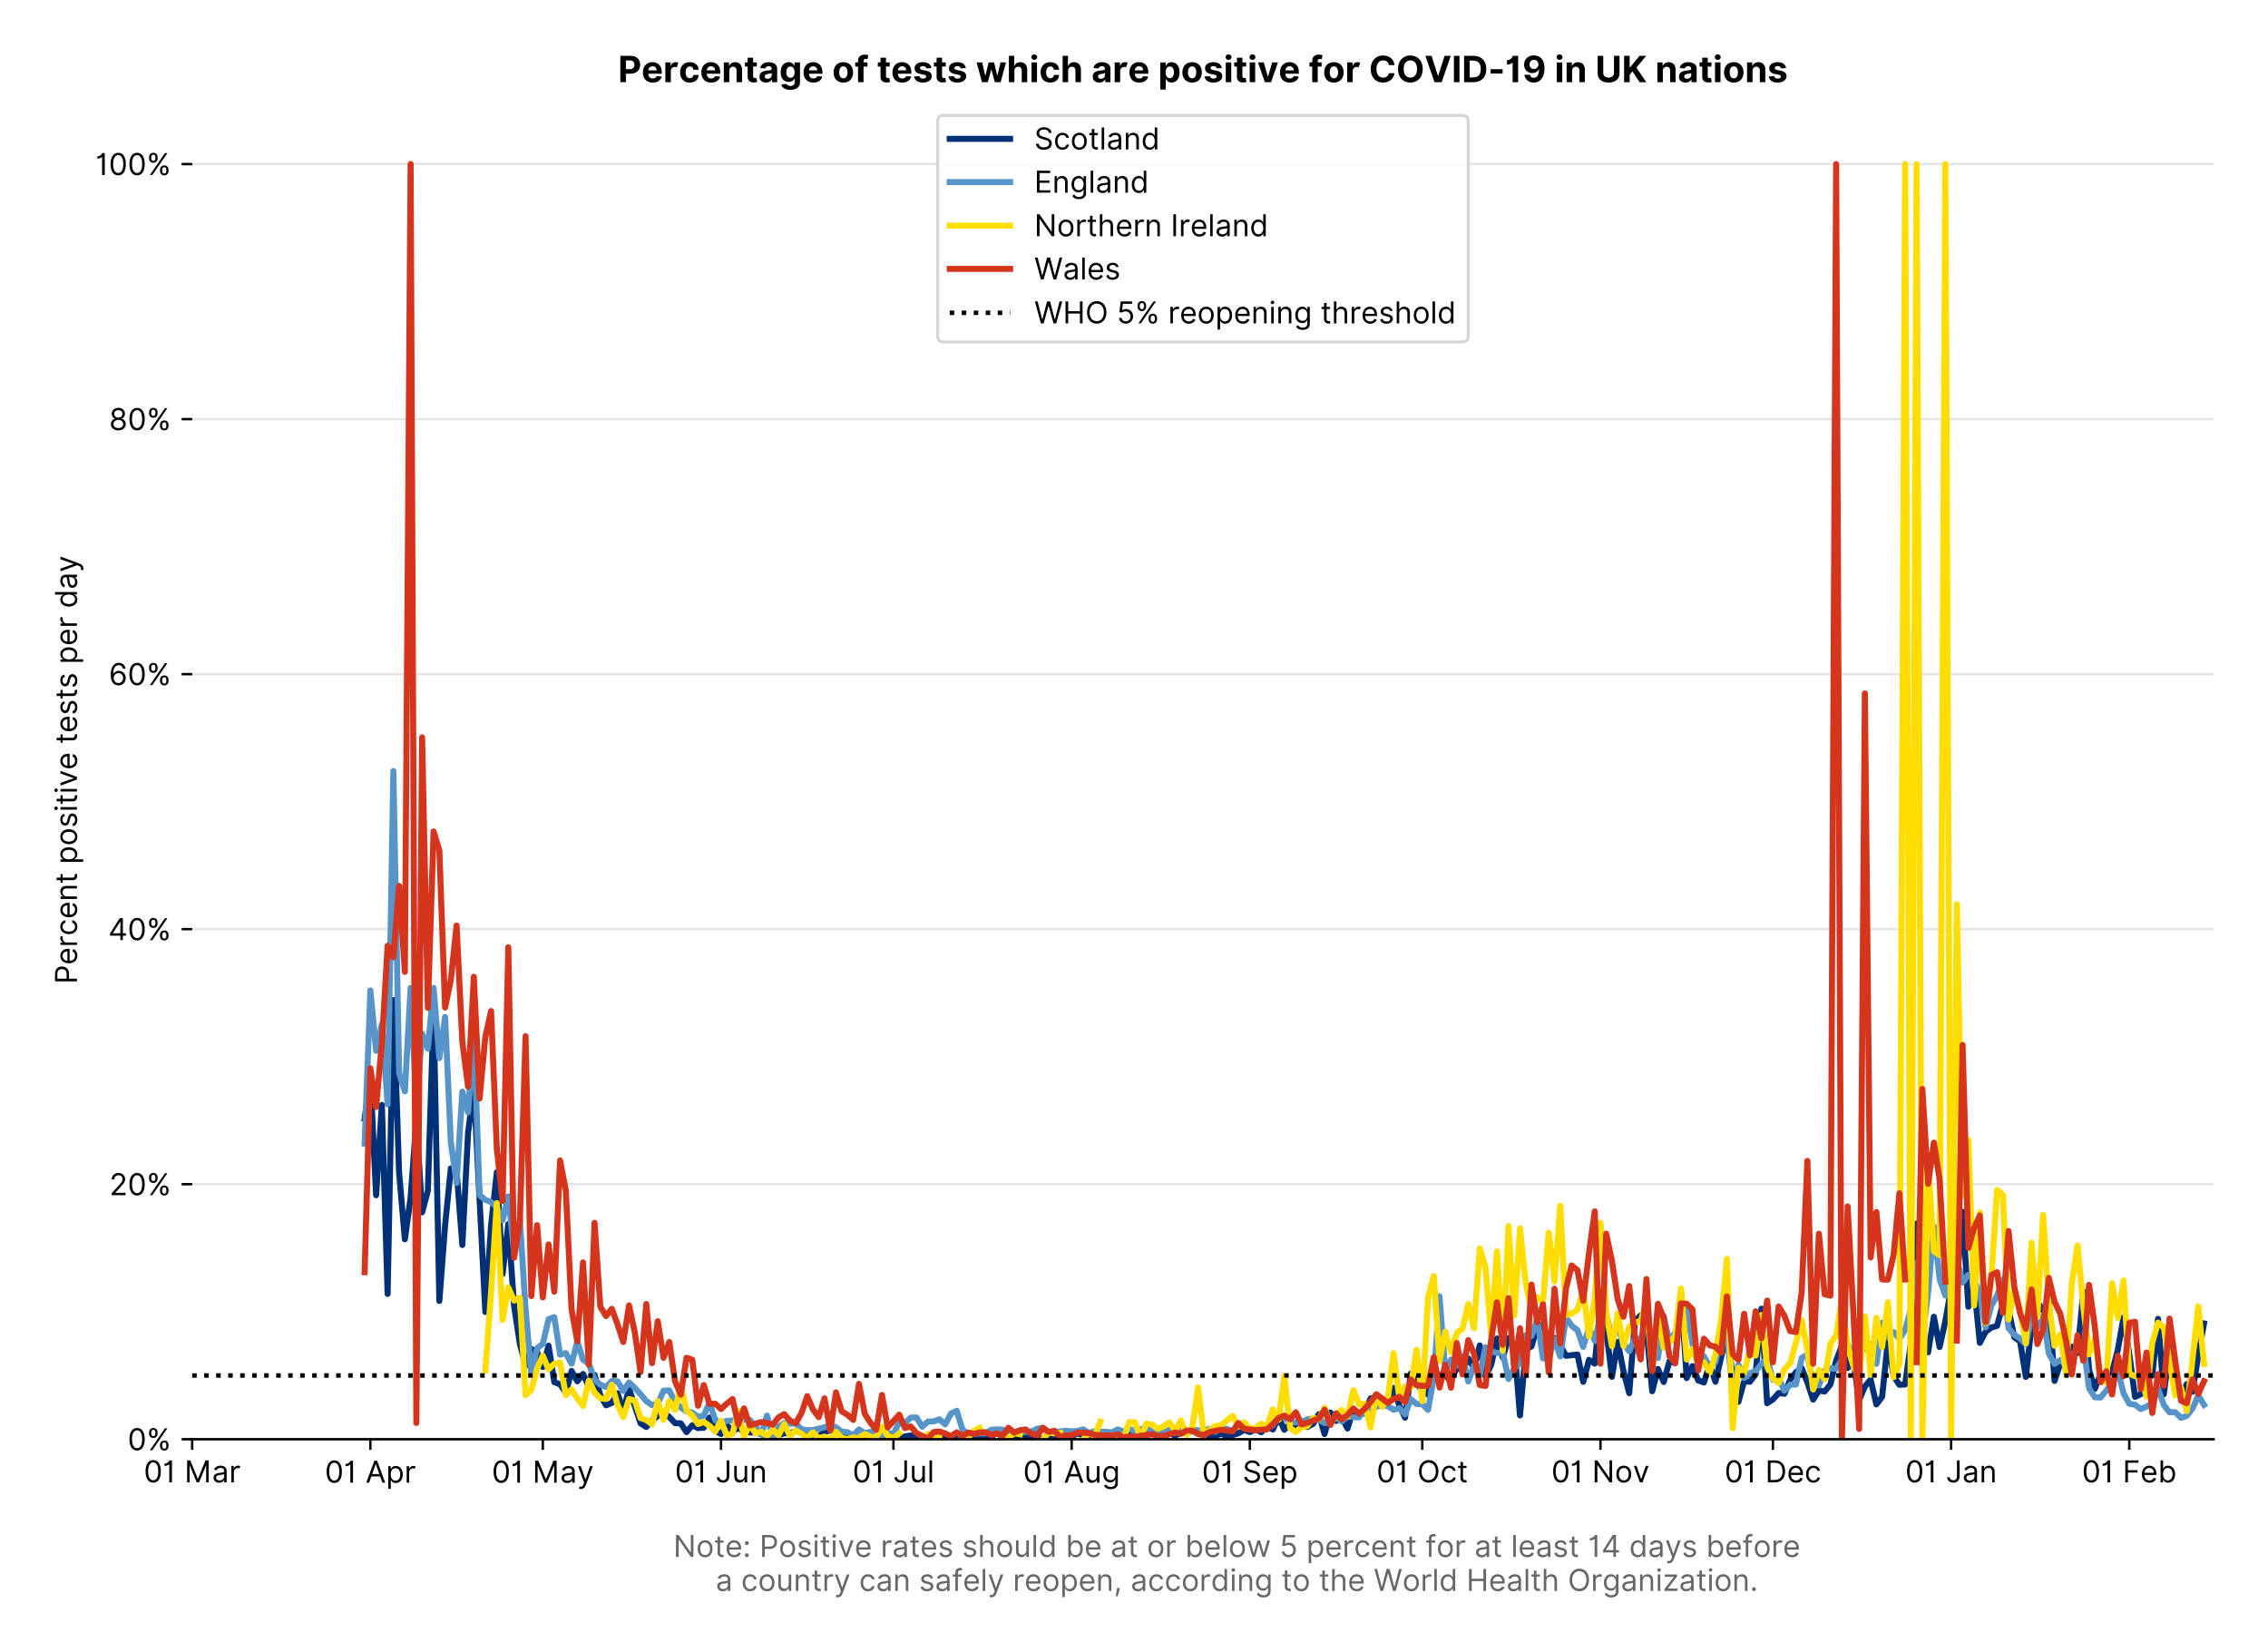 <?xml version="1.0" encoding="utf-8" standalone="no"?>
<!DOCTYPE svg PUBLIC "-//W3C//DTD SVG 1.1//EN"
  "http://www.w3.org/Graphics/SVG/1.1/DTD/svg11.dtd">
<!-- Created with matplotlib (https://matplotlib.org/) -->
<svg version="1.1" viewBox="0 0 751.259 547.145" xmlns="http://www.w3.org/2000/svg" xmlns:xlink="http://www.w3.org/1999/xlink">
 <defs>
  <style type="text/css">*{stroke-linecap:butt;stroke-linejoin:round;}</style>
 </defs>
 <g id="figure_1">
  <g id="patch_1">
   <path d="M 0 547.145 
L 751.259 547.145 
L 751.259 0 
L 0 0 
z
" style="fill:#ffffff;"/>
  </g>
  <g id="axes_1">
   <g id="patch_2">
    <path d="M 63.659 476.745 
L 733.259 476.745 
L 733.259 33.225 
L 63.659 33.225 
z
" style="fill:#ffffff;"/>
   </g>
   <g id="matplotlib.axis_1">
    <g id="xtick_1">
     <g id="line2d_1">
      <defs>
       <path d="M 0 0 
L 0 3.5 
" id="ma3fc732d42" style="stroke:#000000;stroke-width:0.8;"/>
      </defs>
      <g>
       <use style="stroke:#000000;stroke-width:0.8;" x="63.659" xlink:href="#ma3fc732d42" y="476.745"/>
      </g>
     </g>
     <g id="text_1">
      <!-- 01 Mar -->
      <g transform="translate(47.623 491.018)scale(0.1 -0.1)">
       <defs>
        <path d="M 31.25 -1 
Q 19.219 -1 12.594 8.766 
Q 5.969 18.531 5.969 36.359 
Q 5.969 54.047 12.641 63.875 
Q 19.312 73.719 31.25 73.719 
Q 43.188 73.719 49.859 63.875 
Q 56.531 54.047 56.531 36.359 
Q 56.531 18.531 49.906 8.766 
Q 43.297 -1 31.25 -1 
z
M 31.25 6.812 
Q 39.203 6.812 43.609 14.484 
Q 48.016 22.156 48.016 36.359 
Q 48.016 50.531 43.578 58.281 
Q 39.141 66.047 31.25 66.047 
Q 23.375 66.047 18.922 58.281 
Q 14.484 50.531 14.484 36.359 
Q 14.484 22.156 18.906 14.484 
Q 23.328 6.812 31.25 6.812 
z
" id="Inter-Regular-48"/>
        <path d="M 30.828 72.734 
L 30.828 0 
L 22.016 0 
L 22.016 59.938 
L 21.453 59.938 
Q 20.953 58.953 18.891 57.688 
Q 16.828 56.422 13.562 55.484 
Q 10.297 54.547 6.109 54.547 
L 6.109 61.938 
Q 10.328 61.938 13.422 63.453 
Q 16.516 64.984 18.594 67.047 
Q 20.672 69.109 21.75 70.766 
Q 22.828 72.438 23.016 72.734 
z
" id="Inter-Regular-49"/>
        <path id="Inter-Regular-32"/>
        <path d="M 8.812 72.734 
L 19.312 72.734 
L 44.031 12.359 
L 44.891 12.359 
L 69.609 72.734 
L 80.109 72.734 
L 80.109 0 
L 71.875 0 
L 71.875 55.25 
L 71.172 55.25 
L 48.438 0 
L 40.484 0 
L 17.75 55.25 
L 17.047 55.25 
L 17.047 0 
L 8.812 0 
z
" id="Inter-Regular-77"/>
        <path d="M 23.719 -1.281 
Q 18.531 -1.281 14.312 0.688 
Q 10.094 2.656 7.594 6.406 
Q 5.109 10.156 5.109 15.484 
Q 5.109 20.172 6.953 23.094 
Q 8.812 26.031 11.891 27.703 
Q 14.984 29.375 18.734 30.203 
Q 22.484 31.031 26.281 31.531 
Q 31.25 32.172 34.359 32.5 
Q 37.469 32.844 38.906 33.656 
Q 40.344 34.484 40.344 36.5 
L 40.344 36.797 
Q 40.344 42.047 37.484 44.953 
Q 34.625 47.875 28.844 47.875 
Q 22.828 47.875 19.422 45.234 
Q 16.016 42.609 14.625 39.625 
L 6.672 42.469 
Q 8.812 47.438 12.375 50.219 
Q 15.953 53.016 20.188 54.125 
Q 24.438 55.25 28.547 55.25 
Q 31.188 55.25 34.609 54.625 
Q 38.031 54.016 41.25 52.094 
Q 44.469 50.172 46.594 46.297 
Q 48.719 42.438 48.719 35.938 
L 48.719 0 
L 40.344 0 
L 40.344 7.391 
L 39.922 7.391 
Q 39.062 5.609 37.078 3.578 
Q 35.094 1.562 31.781 0.141 
Q 28.484 -1.281 23.719 -1.281 
z
M 25 6.25 
Q 29.969 6.25 33.391 8.203 
Q 36.828 10.156 38.578 13.234 
Q 40.344 16.328 40.344 19.75 
L 40.344 27.422 
Q 39.812 26.781 38.016 26.266 
Q 36.219 25.75 33.891 25.375 
Q 31.578 25 29.391 24.734 
Q 27.203 24.469 25.859 24.297 
Q 22.594 23.859 19.766 22.922 
Q 16.938 21.984 15.219 20.109 
Q 13.5 18.25 13.5 15.062 
Q 13.5 10.688 16.75 8.469 
Q 20 6.25 25 6.25 
z
" id="Inter-Regular-97"/>
        <path d="M 7.672 0 
L 7.672 54.547 
L 15.766 54.547 
L 15.766 46.312 
L 16.344 46.312 
Q 17.797 50.359 21.703 52.875 
Q 25.609 55.391 30.547 55.391 
Q 32.812 55.391 34.516 54.859 
Q 36.219 54.328 37.5 53.406 
L 34.656 46.312 
Q 33.766 46.766 32.578 47.031 
Q 31.391 47.297 29.828 47.297 
Q 23.859 47.297 19.953 43.656 
Q 16.047 40.016 16.047 34.516 
L 16.047 0 
z
" id="Inter-Regular-114"/>
       </defs>
       <use xlink:href="#Inter-Regular-48"/>
       <use x="62.5" xlink:href="#Inter-Regular-49"/>
       <use x="106.676" xlink:href="#Inter-Regular-32"/>
       <use x="134.801" xlink:href="#Inter-Regular-77"/>
       <use x="225.994" xlink:href="#Inter-Regular-97"/>
       <use x="282.386" xlink:href="#Inter-Regular-114"/>
      </g>
     </g>
    </g>
    <g id="xtick_2">
     <g id="line2d_2">
      <g>
       <use style="stroke:#000000;stroke-width:0.8;" x="122.684" xlink:href="#ma3fc732d42" y="476.745"/>
      </g>
     </g>
     <g id="text_2">
      <!-- 01 Apr -->
      <g transform="translate(107.599 491.117)scale(0.1 -0.1)">
       <defs>
        <path d="M 11.797 0 
L 2.562 0 
L 29.266 72.734 
L 38.359 72.734 
L 65.062 0 
L 55.828 0 
L 48.516 20.594 
L 19.109 20.594 
z
M 21.875 28.406 
L 45.734 28.406 
L 34.094 61.219 
L 33.531 61.219 
z
" id="Inter-Regular-65"/>
        <path d="M 7.672 -20.453 
L 7.672 54.547 
L 15.766 54.547 
L 15.766 45.875 
L 16.766 45.875 
Q 17.688 47.297 19.328 49.516 
Q 20.984 51.734 24.094 53.484 
Q 27.203 55.25 32.531 55.25 
Q 39.422 55.25 44.672 51.797 
Q 49.938 48.359 52.875 42.031 
Q 55.828 35.719 55.828 27.125 
Q 55.828 18.469 52.875 12.125 
Q 49.938 5.781 44.703 2.312 
Q 39.484 -1.141 32.672 -1.141 
Q 27.422 -1.141 24.25 0.609 
Q 21.094 2.375 19.391 4.625 
Q 17.688 6.891 16.766 8.375 
L 16.047 8.375 
L 16.047 -20.453 
z
M 15.906 27.266 
Q 15.906 18 19.938 12.188 
Q 23.969 6.391 31.531 6.391 
Q 36.797 6.391 40.328 9.172 
Q 43.859 11.969 45.641 16.703 
Q 47.438 21.453 47.438 27.266 
Q 47.438 33.031 45.672 37.656 
Q 43.922 42.297 40.391 45.016 
Q 36.859 47.734 31.531 47.734 
Q 23.859 47.734 19.875 42.078 
Q 15.906 36.438 15.906 27.266 
z
" id="Inter-Regular-112"/>
       </defs>
       <use xlink:href="#Inter-Regular-48"/>
       <use x="62.5" xlink:href="#Inter-Regular-49"/>
       <use x="106.676" xlink:href="#Inter-Regular-32"/>
       <use x="134.801" xlink:href="#Inter-Regular-65"/>
       <use x="202.415" xlink:href="#Inter-Regular-112"/>
       <use x="263.352" xlink:href="#Inter-Regular-114"/>
      </g>
     </g>
    </g>
    <g id="xtick_3">
     <g id="line2d_3">
      <g>
       <use style="stroke:#000000;stroke-width:0.8;" x="179.804" xlink:href="#ma3fc732d42" y="476.745"/>
      </g>
     </g>
     <g id="text_3">
      <!-- 01 May -->
      <g transform="translate(162.901 491.117)scale(0.1 -0.1)">
       <defs>
        <path d="M 12.781 -21.172 
Q 10.656 -21.172 8.984 -20.828 
Q 7.312 -20.484 6.672 -20.172 
L 8.812 -12.781 
Q 13.391 -13.953 16.453 -12.719 
Q 19.531 -11.5 21.734 -5.391 
L 23.578 -0.281 
L 3.406 54.547 
L 12.5 54.547 
L 27.562 11.078 
L 28.125 11.078 
L 43.188 54.547 
L 52.281 54.547 
L 28.844 -8.812 
Q 24.219 -21.172 12.781 -21.172 
z
" id="Inter-Regular-121"/>
       </defs>
       <use xlink:href="#Inter-Regular-48"/>
       <use x="62.5" xlink:href="#Inter-Regular-49"/>
       <use x="106.676" xlink:href="#Inter-Regular-32"/>
       <use x="134.801" xlink:href="#Inter-Regular-77"/>
       <use x="225.994" xlink:href="#Inter-Regular-97"/>
       <use x="282.386" xlink:href="#Inter-Regular-121"/>
      </g>
     </g>
    </g>
    <g id="xtick_4">
     <g id="line2d_4">
      <g>
       <use style="stroke:#000000;stroke-width:0.8;" x="238.829" xlink:href="#ma3fc732d42" y="476.745"/>
      </g>
     </g>
     <g id="text_4">
      <!-- 01 Jun -->
      <g transform="translate(223.545 491.018)scale(0.1 -0.1)">
       <defs>
        <path d="M 36.656 72.734 
L 45.453 72.734 
L 45.453 20.734 
Q 45.453 10.266 39.828 4.625 
Q 34.203 -1 24.719 -1 
Q 18.75 -1 14.094 1.188 
Q 9.453 3.375 6.781 7.422 
Q 4.125 11.469 4.125 17.047 
L 12.781 17.047 
Q 12.781 12.422 16.156 9.609 
Q 19.531 6.812 24.719 6.812 
Q 30.438 6.812 33.547 10.375 
Q 36.656 13.953 36.656 20.734 
z
" id="Inter-Regular-74"/>
        <path d="M 42.047 22.297 
L 42.047 54.547 
L 50.422 54.547 
L 50.422 0 
L 42.047 0 
L 42.047 9.234 
L 41.484 9.234 
Q 39.562 5.078 35.516 2.188 
Q 31.469 -0.703 25.281 -0.703 
Q 17.609 -0.703 12.641 4.375 
Q 7.672 9.453 7.672 19.891 
L 7.672 54.547 
L 16.047 54.547 
L 16.047 20.453 
Q 16.047 14.484 19.406 10.938 
Q 22.766 7.391 27.984 7.391 
Q 31.109 7.391 34.359 8.984 
Q 37.609 10.578 39.828 13.875 
Q 42.047 17.188 42.047 22.297 
z
" id="Inter-Regular-117"/>
        <path d="M 16.047 32.812 
L 16.047 0 
L 7.672 0 
L 7.672 54.547 
L 15.766 54.547 
L 15.766 46.016 
L 16.484 46.016 
Q 18.391 50.172 22.297 52.703 
Q 26.203 55.25 32.391 55.25 
Q 40.656 55.25 45.75 50.172 
Q 50.859 45.094 50.859 34.656 
L 50.859 0 
L 42.469 0 
L 42.469 34.094 
Q 42.469 40.516 39.125 44.125 
Q 35.797 47.734 29.969 47.734 
Q 23.969 47.734 20 43.844 
Q 16.047 39.953 16.047 32.812 
z
" id="Inter-Regular-110"/>
       </defs>
       <use xlink:href="#Inter-Regular-48"/>
       <use x="62.5" xlink:href="#Inter-Regular-49"/>
       <use x="106.676" xlink:href="#Inter-Regular-32"/>
       <use x="134.801" xlink:href="#Inter-Regular-74"/>
       <use x="189.063" xlink:href="#Inter-Regular-117"/>
       <use x="247.159" xlink:href="#Inter-Regular-110"/>
      </g>
     </g>
    </g>
    <g id="xtick_5">
     <g id="line2d_5">
      <g>
       <use style="stroke:#000000;stroke-width:0.8;" x="295.95" xlink:href="#ma3fc732d42" y="476.745"/>
      </g>
     </g>
     <g id="text_5">
      <!-- 01 Jul -->
      <g transform="translate(282.406 491.018)scale(0.1 -0.1)">
       <defs>
        <path d="M 16.047 72.734 
L 16.047 0 
L 7.672 0 
L 7.672 72.734 
z
" id="Inter-Regular-108"/>
       </defs>
       <use xlink:href="#Inter-Regular-48"/>
       <use x="62.5" xlink:href="#Inter-Regular-49"/>
       <use x="106.676" xlink:href="#Inter-Regular-32"/>
       <use x="134.801" xlink:href="#Inter-Regular-74"/>
       <use x="189.063" xlink:href="#Inter-Regular-117"/>
       <use x="247.159" xlink:href="#Inter-Regular-108"/>
      </g>
     </g>
    </g>
    <g id="xtick_6">
     <g id="line2d_6">
      <g>
       <use style="stroke:#000000;stroke-width:0.8;" x="354.974" xlink:href="#ma3fc732d42" y="476.745"/>
      </g>
     </g>
     <g id="text_6">
      <!-- 01 Aug -->
      <g transform="translate(338.902 491.117)scale(0.1 -0.1)">
       <defs>
        <path d="M 29.688 -21.594 
Q 20.562 -21.594 15.25 -18.266 
Q 9.938 -14.953 7.391 -10.656 
L 14.062 -5.969 
Q 15.203 -7.453 16.938 -9.391 
Q 18.688 -11.328 21.719 -12.766 
Q 24.75 -14.203 29.688 -14.203 
Q 36.297 -14.203 40.594 -11 
Q 44.891 -7.812 44.891 -1 
L 44.891 10.078 
L 44.172 10.078 
Q 43.25 8.594 41.562 6.406 
Q 39.875 4.219 36.734 2.531 
Q 33.594 0.859 28.266 0.859 
Q 21.656 0.859 16.422 3.984 
Q 11.188 7.109 8.141 13.062 
Q 5.109 19.031 5.109 27.562 
Q 5.109 35.938 8.062 42.172 
Q 11.016 48.406 16.266 51.828 
Q 21.516 55.25 28.406 55.25 
Q 33.734 55.25 36.875 53.484 
Q 40.016 51.734 41.703 49.516 
Q 43.391 47.297 44.312 45.875 
L 45.172 45.875 
L 45.172 54.547 
L 53.266 54.547 
L 53.266 -1.562 
Q 53.266 -8.594 50.078 -13.016 
Q 46.906 -17.438 41.562 -19.516 
Q 36.219 -21.594 29.688 -21.594 
z
M 29.406 8.375 
Q 36.969 8.375 41 13.5 
Q 45.031 18.641 45.031 27.703 
Q 45.031 36.547 41.047 42.141 
Q 37.078 47.734 29.406 47.734 
Q 24.078 47.734 20.547 45.031 
Q 17.016 42.328 15.25 37.781 
Q 13.5 33.234 13.5 27.703 
Q 13.5 19.172 17.5 13.766 
Q 21.516 8.375 29.406 8.375 
z
" id="Inter-Regular-103"/>
       </defs>
       <use xlink:href="#Inter-Regular-48"/>
       <use x="62.5" xlink:href="#Inter-Regular-49"/>
       <use x="106.676" xlink:href="#Inter-Regular-32"/>
       <use x="134.801" xlink:href="#Inter-Regular-65"/>
       <use x="202.415" xlink:href="#Inter-Regular-117"/>
       <use x="260.511" xlink:href="#Inter-Regular-103"/>
      </g>
     </g>
    </g>
    <g id="xtick_7">
     <g id="line2d_7">
      <g>
       <use style="stroke:#000000;stroke-width:0.8;" x="413.999" xlink:href="#ma3fc732d42" y="476.745"/>
      </g>
     </g>
     <g id="text_7">
      <!-- 01 Sep -->
      <g transform="translate(398.111 491.117)scale(0.1 -0.1)">
       <defs>
        <path d="M 48.578 54.547 
Q 47.938 59.938 43.391 62.922 
Q 38.844 65.906 32.25 65.906 
Q 25 65.906 20.594 62.484 
Q 16.188 59.062 16.188 53.828 
Q 16.188 49.922 18.578 47.531 
Q 20.984 45.141 24.266 43.797 
Q 27.562 42.469 30.25 41.766 
L 37.641 39.766 
Q 40.484 39.031 43.984 37.719 
Q 47.484 36.406 50.688 34.141 
Q 53.906 31.891 56 28.375 
Q 58.094 24.859 58.094 19.75 
Q 58.094 13.844 55.016 9.078 
Q 51.953 4.328 46.078 1.516 
Q 40.203 -1.281 31.812 -1.281 
Q 20.094 -1.281 13.203 4.25 
Q 6.328 9.797 5.688 18.75 
L 14.781 18.75 
Q 15.125 14.625 17.562 11.938 
Q 20 9.266 23.734 7.969 
Q 27.484 6.672 31.812 6.672 
Q 36.859 6.672 40.875 8.328 
Q 44.891 9.984 47.234 12.938 
Q 49.578 15.906 49.578 19.891 
Q 49.578 23.516 47.547 25.781 
Q 45.531 28.047 42.219 29.469 
Q 38.922 30.891 35.094 31.953 
L 26.141 34.516 
Q 17.609 36.969 12.641 41.516 
Q 7.672 46.062 7.672 53.406 
Q 7.672 59.516 10.984 64.078 
Q 14.312 68.641 19.938 71.172 
Q 25.562 73.719 32.531 73.719 
Q 39.562 73.719 45.031 71.219 
Q 50.5 68.719 53.703 64.375 
Q 56.922 60.047 57.109 54.547 
z
" id="Inter-Regular-83"/>
        <path d="M 30.547 -1.141 
Q 22.656 -1.141 16.953 2.359 
Q 11.266 5.859 8.188 12.156 
Q 5.109 18.469 5.109 26.844 
Q 5.109 35.234 8.188 41.641 
Q 11.266 48.047 16.781 51.641 
Q 22.297 55.25 29.688 55.25 
Q 33.953 55.25 38.109 53.828 
Q 42.266 52.422 45.672 49.234 
Q 49.078 46.062 51.094 40.844 
Q 53.125 35.625 53.125 27.984 
L 53.125 24.438 
L 13.531 24.438 
Q 13.812 15.703 18.484 11.047 
Q 23.156 6.391 30.547 6.391 
Q 35.484 6.391 39.031 8.516 
Q 42.578 10.656 44.172 14.922 
L 52.281 12.641 
Q 50.359 6.469 44.594 2.656 
Q 38.844 -1.141 30.547 -1.141 
z
M 13.531 31.672 
L 44.609 31.672 
Q 44.609 38.594 40.547 43.156 
Q 36.5 47.734 29.688 47.734 
Q 24.891 47.734 21.375 45.484 
Q 17.859 43.25 15.828 39.578 
Q 13.812 35.906 13.531 31.672 
z
" id="Inter-Regular-101"/>
       </defs>
       <use xlink:href="#Inter-Regular-48"/>
       <use x="62.5" xlink:href="#Inter-Regular-49"/>
       <use x="106.676" xlink:href="#Inter-Regular-32"/>
       <use x="134.801" xlink:href="#Inter-Regular-83"/>
       <use x="198.58" xlink:href="#Inter-Regular-101"/>
       <use x="256.818" xlink:href="#Inter-Regular-112"/>
      </g>
     </g>
    </g>
    <g id="xtick_8">
     <g id="line2d_8">
      <g>
       <use style="stroke:#000000;stroke-width:0.8;" x="471.119" xlink:href="#ma3fc732d42" y="476.745"/>
      </g>
     </g>
     <g id="text_8">
      <!-- 01 Oct -->
      <g transform="translate(455.963 491.018)scale(0.1 -0.1)">
       <defs>
        <path d="M 70.172 36.359 
Q 70.172 24.859 66.016 16.469 
Q 61.859 8.094 54.609 3.547 
Q 47.375 -1 38.062 -1 
Q 28.766 -1 21.516 3.547 
Q 14.281 8.094 10.125 16.469 
Q 5.969 24.859 5.969 36.359 
Q 5.969 47.875 10.125 56.25 
Q 14.281 64.625 21.516 69.172 
Q 28.766 73.719 38.062 73.719 
Q 47.375 73.719 54.609 69.172 
Q 61.859 64.625 66.016 56.25 
Q 70.172 47.875 70.172 36.359 
z
M 61.656 36.359 
Q 61.656 45.812 58.5 52.312 
Q 55.359 58.812 50.016 62.141 
Q 44.672 65.484 38.062 65.484 
Q 31.469 65.484 26.125 62.141 
Q 20.781 58.812 17.625 52.312 
Q 14.484 45.812 14.484 36.359 
Q 14.484 26.922 17.625 20.422 
Q 20.781 13.922 26.125 10.578 
Q 31.469 7.25 38.062 7.25 
Q 44.672 7.25 50.016 10.578 
Q 55.359 13.922 58.5 20.422 
Q 61.656 26.922 61.656 36.359 
z
" id="Inter-Regular-79"/>
        <path d="M 29.828 -1.141 
Q 22.156 -1.141 16.609 2.484 
Q 11.078 6.109 8.094 12.469 
Q 5.109 18.828 5.109 26.984 
Q 5.109 35.297 8.188 41.672 
Q 11.266 48.047 16.781 51.641 
Q 22.297 55.25 29.688 55.25 
Q 35.438 55.25 40.047 53.125 
Q 44.672 51 47.609 47.156 
Q 50.562 43.328 51.281 38.203 
L 42.906 38.203 
Q 41.938 41.938 38.656 44.828 
Q 35.375 47.734 29.828 47.734 
Q 22.484 47.734 17.984 42.141 
Q 13.5 36.547 13.5 27.266 
Q 13.5 17.797 17.938 12.094 
Q 22.375 6.391 29.828 6.391 
Q 34.734 6.391 38.234 8.906 
Q 41.734 11.438 42.906 15.906 
L 51.281 15.906 
Q 50.562 11.078 47.781 7.219 
Q 45 3.375 40.438 1.109 
Q 35.875 -1.141 29.828 -1.141 
z
" id="Inter-Regular-99"/>
        <path d="M 31.391 54.547 
L 31.391 47.438 
L 19.75 47.438 
L 19.75 15.625 
Q 19.75 12.078 20.797 10.312 
Q 21.844 8.562 23.484 7.969 
Q 25.141 7.391 26.984 7.391 
Q 28.375 7.391 29.266 7.547 
Q 30.156 7.703 30.688 7.812 
L 32.391 0.281 
Q 31.531 -0.031 30 -0.359 
Q 28.484 -0.703 26.141 -0.703 
Q 22.594 -0.703 19.188 0.812 
Q 15.797 2.344 13.578 5.469 
Q 11.359 8.594 11.359 13.359 
L 11.359 47.438 
L 3.125 47.438 
L 3.125 54.547 
L 11.359 54.547 
L 11.359 67.609 
L 19.75 67.609 
L 19.75 54.547 
z
" id="Inter-Regular-116"/>
       </defs>
       <use xlink:href="#Inter-Regular-48"/>
       <use x="62.5" xlink:href="#Inter-Regular-49"/>
       <use x="106.676" xlink:href="#Inter-Regular-32"/>
       <use x="134.801" xlink:href="#Inter-Regular-79"/>
       <use x="210.938" xlink:href="#Inter-Regular-99"/>
       <use x="266.761" xlink:href="#Inter-Regular-116"/>
      </g>
     </g>
    </g>
    <g id="xtick_9">
     <g id="line2d_9">
      <g>
       <use style="stroke:#000000;stroke-width:0.8;" x="530.144" xlink:href="#ma3fc732d42" y="476.745"/>
      </g>
     </g>
     <g id="text_9">
      <!-- 01 Nov -->
      <g transform="translate(513.873 491.018)scale(0.1 -0.1)">
       <defs>
        <path d="M 66.484 72.734 
L 66.484 0 
L 57.953 0 
L 18.328 57.109 
L 17.609 57.109 
L 17.609 0 
L 8.812 0 
L 8.812 72.734 
L 17.328 72.734 
L 57.109 15.484 
L 57.812 15.484 
L 57.812 72.734 
z
" id="Inter-Regular-78"/>
        <path d="M 29.828 -1.141 
Q 22.438 -1.141 16.875 2.375 
Q 11.328 5.891 8.219 12.203 
Q 5.109 18.531 5.109 26.984 
Q 5.109 35.516 8.219 41.859 
Q 11.328 48.219 16.875 51.734 
Q 22.438 55.25 29.828 55.25 
Q 37.219 55.25 42.766 51.734 
Q 48.328 48.219 51.438 41.859 
Q 54.547 35.516 54.547 26.984 
Q 54.547 18.531 51.438 12.203 
Q 48.328 5.891 42.766 2.375 
Q 37.219 -1.141 29.828 -1.141 
z
M 29.828 6.391 
Q 35.438 6.391 39.062 9.266 
Q 42.688 12.141 44.422 16.828 
Q 46.172 21.516 46.172 26.984 
Q 46.172 32.453 44.422 37.172 
Q 42.688 41.906 39.062 44.812 
Q 35.438 47.734 29.828 47.734 
Q 24.219 47.734 20.594 44.812 
Q 16.969 41.906 15.234 37.172 
Q 13.5 32.453 13.5 26.984 
Q 13.5 21.516 15.234 16.828 
Q 16.969 12.141 20.594 9.266 
Q 24.219 6.391 29.828 6.391 
z
" id="Inter-Regular-111"/>
        <path d="M 52.281 54.547 
L 32.109 0 
L 23.578 0 
L 3.406 54.547 
L 12.5 54.547 
L 27.562 11.078 
L 28.125 11.078 
L 43.188 54.547 
z
" id="Inter-Regular-118"/>
       </defs>
       <use xlink:href="#Inter-Regular-48"/>
       <use x="62.5" xlink:href="#Inter-Regular-49"/>
       <use x="106.676" xlink:href="#Inter-Regular-32"/>
       <use x="134.801" xlink:href="#Inter-Regular-78"/>
       <use x="210.085" xlink:href="#Inter-Regular-111"/>
       <use x="269.744" xlink:href="#Inter-Regular-118"/>
      </g>
     </g>
    </g>
    <g id="xtick_10">
     <g id="line2d_10">
      <g>
       <use style="stroke:#000000;stroke-width:0.8;" x="587.264" xlink:href="#ma3fc732d42" y="476.745"/>
      </g>
     </g>
     <g id="text_10">
      <!-- 01 Dec -->
      <g transform="translate(571.228 491.018)scale(0.1 -0.1)">
       <defs>
        <path d="M 31.25 0 
L 8.812 0 
L 8.812 72.734 
L 32.25 72.734 
Q 42.828 72.734 50.359 68.375 
Q 57.891 64.031 61.891 55.906 
Q 65.906 47.797 65.906 36.5 
Q 65.906 25.141 61.859 16.953 
Q 57.812 8.766 50.062 4.375 
Q 42.328 0 31.25 0 
z
M 17.609 7.812 
L 30.688 7.812 
Q 44.219 7.812 50.797 15.5 
Q 57.391 23.188 57.391 36.5 
Q 57.391 49.719 50.922 57.312 
Q 44.469 64.922 31.672 64.922 
L 17.609 64.922 
z
" id="Inter-Regular-68"/>
       </defs>
       <use xlink:href="#Inter-Regular-48"/>
       <use x="62.5" xlink:href="#Inter-Regular-49"/>
       <use x="106.676" xlink:href="#Inter-Regular-32"/>
       <use x="134.801" xlink:href="#Inter-Regular-68"/>
       <use x="206.676" xlink:href="#Inter-Regular-101"/>
       <use x="264.915" xlink:href="#Inter-Regular-99"/>
      </g>
     </g>
    </g>
    <g id="xtick_11">
     <g id="line2d_11">
      <g>
       <use style="stroke:#000000;stroke-width:0.8;" x="646.289" xlink:href="#ma3fc732d42" y="476.745"/>
      </g>
     </g>
     <g id="text_11">
      <!-- 01 Jan -->
      <g transform="translate(631.09 491.018)scale(0.1 -0.1)">
       <use xlink:href="#Inter-Regular-48"/>
       <use x="62.5" xlink:href="#Inter-Regular-49"/>
       <use x="106.676" xlink:href="#Inter-Regular-32"/>
       <use x="134.801" xlink:href="#Inter-Regular-74"/>
       <use x="189.063" xlink:href="#Inter-Regular-97"/>
       <use x="245.455" xlink:href="#Inter-Regular-110"/>
      </g>
     </g>
    </g>
    <g id="xtick_12">
     <g id="line2d_12">
      <g>
       <use style="stroke:#000000;stroke-width:0.8;" x="705.314" xlink:href="#ma3fc732d42" y="476.745"/>
      </g>
     </g>
     <g id="text_12">
      <!-- 01 Feb -->
      <g transform="translate(689.625 491.018)scale(0.1 -0.1)">
       <defs>
        <path d="M 8.812 0 
L 8.812 72.734 
L 52.422 72.734 
L 52.422 64.922 
L 17.609 64.922 
L 17.609 40.344 
L 49.156 40.344 
L 49.156 32.531 
L 17.609 32.531 
L 17.609 0 
z
" id="Inter-Regular-70"/>
        <path d="M 8.812 0 
L 8.812 72.734 
L 17.188 72.734 
L 17.188 45.875 
L 17.906 45.875 
Q 18.828 47.297 20.469 49.516 
Q 22.125 51.734 25.234 53.484 
Q 28.344 55.25 33.672 55.25 
Q 40.562 55.25 45.812 51.797 
Q 51.062 48.359 54.016 42.031 
Q 56.969 35.719 56.969 27.125 
Q 56.969 18.469 54.016 12.125 
Q 51.062 5.781 45.844 2.312 
Q 40.625 -1.141 33.812 -1.141 
Q 28.547 -1.141 25.391 0.609 
Q 22.234 2.375 20.531 4.625 
Q 18.828 6.891 17.906 8.375 
L 16.906 8.375 
L 16.906 0 
z
M 17.047 27.266 
Q 17.047 18 21.078 12.188 
Q 25.109 6.391 32.672 6.391 
Q 37.922 6.391 41.453 9.172 
Q 45 11.969 46.781 16.703 
Q 48.578 21.453 48.578 27.266 
Q 48.578 33.031 46.812 37.656 
Q 45.062 42.297 41.531 45.016 
Q 38 47.734 32.672 47.734 
Q 25 47.734 21.016 42.078 
Q 17.047 36.438 17.047 27.266 
z
" id="Inter-Regular-98"/>
       </defs>
       <use xlink:href="#Inter-Regular-48"/>
       <use x="62.5" xlink:href="#Inter-Regular-49"/>
       <use x="106.676" xlink:href="#Inter-Regular-32"/>
       <use x="134.801" xlink:href="#Inter-Regular-70"/>
       <use x="193.466" xlink:href="#Inter-Regular-101"/>
       <use x="251.705" xlink:href="#Inter-Regular-98"/>
      </g>
     </g>
    </g>
    <g id="text_13">
     <!--  -->
     <g style="fill:#666666;" transform="translate(398.459 504.55)scale(0.1 -0.1)"/>
     <!--         Note: Positive rates should be at or below 5 percent for at least 14 days before -->
     <g style="fill:#666666;" transform="translate(200.547 515.732)scale(0.1 -0.1)">
      <defs>
       <path d="M 13.781 -0.562 
Q 11.156 -0.562 9.266 1.312 
Q 7.391 3.203 7.391 5.828 
Q 7.391 8.453 9.266 10.328 
Q 11.156 12.219 13.781 12.219 
Q 16.406 12.219 18.281 10.328 
Q 20.172 8.453 20.172 5.828 
Q 20.172 3.203 18.281 1.312 
Q 16.406 -0.562 13.781 -0.562 
z
M 13.781 39.438 
Q 11.156 39.438 9.266 41.312 
Q 7.391 43.203 7.391 45.828 
Q 7.391 48.453 9.266 50.328 
Q 11.156 52.219 13.781 52.219 
Q 16.406 52.219 18.281 50.328 
Q 20.172 48.453 20.172 45.828 
Q 20.172 43.203 18.281 41.312 
Q 16.406 39.438 13.781 39.438 
z
" id="Inter-Regular-58"/>
       <path d="M 8.812 0 
L 8.812 72.734 
L 33.375 72.734 
Q 41.938 72.734 47.391 69.656 
Q 52.844 66.578 55.469 61.359 
Q 58.094 56.141 58.094 49.719 
Q 58.094 43.281 55.484 38.031 
Q 52.875 32.781 47.438 29.672 
Q 42.016 26.562 33.531 26.562 
L 17.609 26.562 
L 17.609 0 
z
M 17.609 34.375 
L 33.234 34.375 
Q 42.016 34.375 45.719 38.781 
Q 49.438 43.188 49.438 49.719 
Q 49.438 56.281 45.703 60.594 
Q 41.969 64.922 33.094 64.922 
L 17.609 64.922 
z
" id="Inter-Regular-80"/>
       <path d="M 46.312 42.328 
L 38.781 40.203 
Q 37.672 43.047 35.078 45.531 
Q 32.5 48.016 26.984 48.016 
Q 21.984 48.016 18.656 45.719 
Q 15.344 43.438 15.344 39.922 
Q 15.344 36.797 17.609 34.984 
Q 19.891 33.172 24.719 31.953 
L 32.812 29.969 
Q 47.297 26.422 47.297 15.203 
Q 47.297 10.516 44.609 6.812 
Q 41.938 3.125 37.141 0.984 
Q 32.359 -1.141 26 -1.141 
Q 17.656 -1.141 12.188 2.484 
Q 6.719 6.109 5.25 13.062 
L 13.219 15.062 
Q 15.453 6.25 25.859 6.25 
Q 31.719 6.25 35.172 8.75 
Q 38.641 11.25 38.641 14.766 
Q 38.641 20.562 30.547 22.438 
L 21.453 24.578 
Q 13.953 26.344 10.453 30.094 
Q 6.969 33.844 6.969 39.484 
Q 6.969 44.109 9.578 47.656 
Q 12.188 51.203 16.703 53.219 
Q 21.234 55.25 26.984 55.25 
Q 35.094 55.25 39.719 51.703 
Q 44.359 48.156 46.312 42.328 
z
" id="Inter-Regular-115"/>
       <path d="M 7.672 0 
L 7.672 54.547 
L 16.047 54.547 
L 16.047 0 
z
M 11.938 63.641 
Q 9.484 63.641 7.719 65.297 
Q 5.969 66.969 5.969 69.312 
Q 5.969 71.656 7.719 73.328 
Q 9.484 75 11.938 75 
Q 14.391 75 16.141 73.328 
Q 17.906 71.656 17.906 69.312 
Q 17.906 66.969 16.141 65.297 
Q 14.391 63.641 11.938 63.641 
z
" id="Inter-Regular-105"/>
       <path d="M 16.047 32.812 
L 16.047 0 
L 7.672 0 
L 7.672 72.734 
L 16.047 72.734 
L 16.047 46.016 
L 16.766 46.016 
Q 18.688 50.25 22.531 52.75 
Q 26.391 55.25 32.812 55.25 
Q 41.188 55.25 46.297 50.203 
Q 51.422 45.172 51.422 34.656 
L 51.422 0 
L 43.047 0 
L 43.047 34.094 
Q 43.047 40.594 39.688 44.156 
Q 36.328 47.734 30.406 47.734 
Q 24.188 47.734 20.109 43.844 
Q 16.047 39.953 16.047 32.812 
z
" id="Inter-Regular-104"/>
       <path d="M 28.266 -1.141 
Q 21.453 -1.141 16.234 2.312 
Q 11.016 5.781 8.062 12.125 
Q 5.109 18.469 5.109 27.125 
Q 5.109 35.719 8.062 42.031 
Q 11.016 48.359 16.266 51.797 
Q 21.516 55.25 28.406 55.25 
Q 33.734 55.25 36.844 53.484 
Q 39.953 51.734 41.594 49.516 
Q 43.25 47.297 44.172 45.875 
L 44.891 45.875 
L 44.891 72.734 
L 53.266 72.734 
L 53.266 0 
L 45.172 0 
L 45.172 8.375 
L 44.172 8.375 
Q 43.25 6.891 41.547 4.625 
Q 39.844 2.375 36.688 0.609 
Q 33.531 -1.141 28.266 -1.141 
z
M 29.406 6.391 
Q 36.969 6.391 41 12.188 
Q 45.031 18 45.031 27.266 
Q 45.031 36.438 41.047 42.078 
Q 37.078 47.734 29.406 47.734 
Q 24.078 47.734 20.547 45.016 
Q 17.016 42.297 15.25 37.656 
Q 13.5 33.031 13.5 27.266 
Q 13.5 21.453 15.281 16.703 
Q 17.078 11.969 20.609 9.172 
Q 24.156 6.391 29.406 6.391 
z
" id="Inter-Regular-100"/>
       <path d="M 20.031 0 
L 3.406 54.547 
L 12.219 54.547 
L 24 12.781 
L 24.578 12.781 
L 36.219 54.547 
L 45.172 54.547 
L 56.672 12.922 
L 57.25 12.922 
L 69.031 54.547 
L 77.844 54.547 
L 61.219 0 
L 52.984 0 
L 41.047 41.906 
L 40.203 41.906 
L 28.266 0 
z
" id="Inter-Regular-119"/>
       <path d="M 30.25 -1 
Q 24 -1 19 1.484 
Q 14 3.984 10.969 8.312 
Q 7.953 12.641 7.672 18.188 
L 16.188 18.188 
Q 16.688 13.25 20.688 10.031 
Q 24.688 6.812 30.25 6.812 
Q 34.734 6.812 38.234 8.906 
Q 41.734 11.016 43.734 14.688 
Q 45.734 18.359 45.734 23.016 
Q 45.734 27.766 43.656 31.516 
Q 41.578 35.266 37.953 37.422 
Q 34.344 39.594 29.688 39.625 
Q 26.344 39.672 22.828 38.625 
Q 19.312 37.578 17.047 35.938 
L 8.812 36.938 
L 13.219 72.734 
L 51 72.734 
L 51 64.922 
L 20.594 64.922 
L 18.047 43.469 
L 18.469 43.469 
Q 20.703 45.234 24.078 46.406 
Q 27.453 47.578 31.109 47.578 
Q 37.781 47.578 43.016 44.406 
Q 48.266 41.234 51.266 35.719 
Q 54.266 30.219 54.266 23.156 
Q 54.266 16.188 51.156 10.734 
Q 48.047 5.297 42.609 2.141 
Q 37.188 -1 30.25 -1 
z
" id="Inter-Regular-53"/>
       <path d="M 31.969 54.547 
L 31.969 47.438 
L 19.75 47.438 
L 19.75 0 
L 11.359 0 
L 11.359 47.438 
L 2.562 47.438 
L 2.562 54.547 
L 11.359 54.547 
L 11.359 62.078 
Q 11.359 66.766 13.562 69.891 
Q 15.766 73.016 19.281 74.578 
Q 22.797 76.141 26.703 76.141 
Q 29.797 76.141 31.75 75.641 
Q 33.703 75.141 34.656 74.719 
L 32.25 67.469 
Q 31.609 67.688 30.484 68 
Q 29.375 68.328 27.562 68.328 
Q 23.406 68.328 21.578 66.234 
Q 19.75 64.141 19.75 60.078 
L 19.75 54.547 
z
" id="Inter-Regular-102"/>
       <path d="M 5.828 14.922 
L 5.828 22.156 
L 37.781 72.734 
L 48.438 72.734 
L 48.438 22.734 
L 58.375 22.734 
L 58.375 14.922 
L 48.438 14.922 
L 48.438 0 
L 40.062 0 
L 40.062 14.922 
z
M 40.062 22.734 
L 40.062 61.5 
L 39.484 61.5 
L 15.344 23.297 
L 15.344 22.734 
z
" id="Inter-Regular-52"/>
      </defs>
      <use xlink:href="#Inter-Regular-32"/>
      <use x="28.125" xlink:href="#Inter-Regular-32"/>
      <use x="56.25" xlink:href="#Inter-Regular-32"/>
      <use x="84.375" xlink:href="#Inter-Regular-32"/>
      <use x="112.5" xlink:href="#Inter-Regular-32"/>
      <use x="140.625" xlink:href="#Inter-Regular-32"/>
      <use x="168.75" xlink:href="#Inter-Regular-32"/>
      <use x="196.875" xlink:href="#Inter-Regular-32"/>
      <use x="225" xlink:href="#Inter-Regular-78"/>
      <use x="300.284" xlink:href="#Inter-Regular-111"/>
      <use x="359.943" xlink:href="#Inter-Regular-116"/>
      <use x="396.307" xlink:href="#Inter-Regular-101"/>
      <use x="454.546" xlink:href="#Inter-Regular-58"/>
      <use x="482.102" xlink:href="#Inter-Regular-32"/>
      <use x="510.227" xlink:href="#Inter-Regular-80"/>
      <use x="573.722" xlink:href="#Inter-Regular-111"/>
      <use x="633.381" xlink:href="#Inter-Regular-115"/>
      <use x="685.653" xlink:href="#Inter-Regular-105"/>
      <use x="709.375" xlink:href="#Inter-Regular-116"/>
      <use x="745.739" xlink:href="#Inter-Regular-105"/>
      <use x="769.46" xlink:href="#Inter-Regular-118"/>
      <use x="825.142" xlink:href="#Inter-Regular-101"/>
      <use x="883.381" xlink:href="#Inter-Regular-32"/>
      <use x="911.506" xlink:href="#Inter-Regular-114"/>
      <use x="949.858" xlink:href="#Inter-Regular-97"/>
      <use x="1006.25" xlink:href="#Inter-Regular-116"/>
      <use x="1042.614" xlink:href="#Inter-Regular-101"/>
      <use x="1100.852" xlink:href="#Inter-Regular-115"/>
      <use x="1153.125" xlink:href="#Inter-Regular-32"/>
      <use x="1181.25" xlink:href="#Inter-Regular-115"/>
      <use x="1233.523" xlink:href="#Inter-Regular-104"/>
      <use x="1292.614" xlink:href="#Inter-Regular-111"/>
      <use x="1352.273" xlink:href="#Inter-Regular-117"/>
      <use x="1410.37" xlink:href="#Inter-Regular-108"/>
      <use x="1434.091" xlink:href="#Inter-Regular-100"/>
      <use x="1496.165" xlink:href="#Inter-Regular-32"/>
      <use x="1524.29" xlink:href="#Inter-Regular-98"/>
      <use x="1586.364" xlink:href="#Inter-Regular-101"/>
      <use x="1644.603" xlink:href="#Inter-Regular-32"/>
      <use x="1672.728" xlink:href="#Inter-Regular-97"/>
      <use x="1729.12" xlink:href="#Inter-Regular-116"/>
      <use x="1765.483" xlink:href="#Inter-Regular-32"/>
      <use x="1793.608" xlink:href="#Inter-Regular-111"/>
      <use x="1853.267" xlink:href="#Inter-Regular-114"/>
      <use x="1891.62" xlink:href="#Inter-Regular-32"/>
      <use x="1919.745" xlink:href="#Inter-Regular-98"/>
      <use x="1981.818" xlink:href="#Inter-Regular-101"/>
      <use x="2040.057" xlink:href="#Inter-Regular-108"/>
      <use x="2063.779" xlink:href="#Inter-Regular-111"/>
      <use x="2123.438" xlink:href="#Inter-Regular-119"/>
      <use x="2204.688" xlink:href="#Inter-Regular-32"/>
      <use x="2232.813" xlink:href="#Inter-Regular-53"/>
      <use x="2293.608" xlink:href="#Inter-Regular-32"/>
      <use x="2321.733" xlink:href="#Inter-Regular-112"/>
      <use x="2382.671" xlink:href="#Inter-Regular-101"/>
      <use x="2440.909" xlink:href="#Inter-Regular-114"/>
      <use x="2479.262" xlink:href="#Inter-Regular-99"/>
      <use x="2535.086" xlink:href="#Inter-Regular-101"/>
      <use x="2593.324" xlink:href="#Inter-Regular-110"/>
      <use x="2651.847" xlink:href="#Inter-Regular-116"/>
      <use x="2688.211" xlink:href="#Inter-Regular-32"/>
      <use x="2716.336" xlink:href="#Inter-Regular-102"/>
      <use x="2752.415" xlink:href="#Inter-Regular-111"/>
      <use x="2812.074" xlink:href="#Inter-Regular-114"/>
      <use x="2850.427" xlink:href="#Inter-Regular-32"/>
      <use x="2878.552" xlink:href="#Inter-Regular-97"/>
      <use x="2934.944" xlink:href="#Inter-Regular-116"/>
      <use x="2971.307" xlink:href="#Inter-Regular-32"/>
      <use x="2999.432" xlink:href="#Inter-Regular-108"/>
      <use x="3023.154" xlink:href="#Inter-Regular-101"/>
      <use x="3081.393" xlink:href="#Inter-Regular-97"/>
      <use x="3137.785" xlink:href="#Inter-Regular-115"/>
      <use x="3190.057" xlink:href="#Inter-Regular-116"/>
      <use x="3226.421" xlink:href="#Inter-Regular-32"/>
      <use x="3254.546" xlink:href="#Inter-Regular-49"/>
      <use x="3298.722" xlink:href="#Inter-Regular-52"/>
      <use x="3362.927" xlink:href="#Inter-Regular-32"/>
      <use x="3391.052" xlink:href="#Inter-Regular-100"/>
      <use x="3453.126" xlink:href="#Inter-Regular-97"/>
      <use x="3509.518" xlink:href="#Inter-Regular-121"/>
      <use x="3565.199" xlink:href="#Inter-Regular-115"/>
      <use x="3617.472" xlink:href="#Inter-Regular-32"/>
      <use x="3645.597" xlink:href="#Inter-Regular-98"/>
      <use x="3707.671" xlink:href="#Inter-Regular-101"/>
      <use x="3765.91" xlink:href="#Inter-Regular-102"/>
      <use x="3801.989" xlink:href="#Inter-Regular-111"/>
      <use x="3861.648" xlink:href="#Inter-Regular-114"/>
      <use x="3900.001" xlink:href="#Inter-Regular-101"/>
     </g>
     <!--         a country can safely reopen, according to the World Health Organization. -->
     <g style="fill:#666666;" transform="translate(214.55 526.986)scale(0.1 -0.1)">
      <defs>
       <path d="M 20.172 9.938 
L 19.609 6.109 
Q 19 2.062 17.766 -2.547 
Q 16.547 -7.172 15.234 -11.25 
Q 13.922 -15.344 13.062 -17.75 
L 6.672 -17.75 
Q 7.141 -15.484 7.875 -11.75 
Q 8.625 -8.031 9.391 -3.422 
Q 10.156 1.172 10.656 5.969 
L 11.078 9.938 
z
" id="Inter-Regular-44"/>
       <path d="M 22.016 0 
L 2.125 72.734 
L 11.078 72.734 
L 26.281 13.5 
L 26.984 13.5 
L 42.469 72.734 
L 52.422 72.734 
L 67.906 13.5 
L 68.609 13.5 
L 83.812 72.734 
L 92.75 72.734 
L 72.875 0 
L 63.781 0 
L 47.734 57.953 
L 47.156 57.953 
L 31.109 0 
z
" id="Inter-Regular-87"/>
       <path d="M 8.812 0 
L 8.812 72.734 
L 17.609 72.734 
L 17.609 40.344 
L 56.391 40.344 
L 56.391 72.734 
L 65.203 72.734 
L 65.203 0 
L 56.391 0 
L 56.391 32.531 
L 17.609 32.531 
L 17.609 0 
z
" id="Inter-Regular-72"/>
       <path d="M 6.109 0 
L 6.109 6.391 
L 37.078 46.172 
L 37.078 46.734 
L 7.109 46.734 
L 7.109 54.547 
L 47.875 54.547 
L 47.875 47.875 
L 17.75 8.375 
L 17.75 7.812 
L 48.859 7.812 
L 48.859 0 
z
" id="Inter-Regular-122"/>
       <path d="M 13.781 -0.562 
Q 11.156 -0.562 9.266 1.312 
Q 7.391 3.203 7.391 5.828 
Q 7.391 8.453 9.266 10.328 
Q 11.156 12.219 13.781 12.219 
Q 16.406 12.219 18.281 10.328 
Q 20.172 8.453 20.172 5.828 
Q 20.172 3.203 18.281 1.312 
Q 16.406 -0.562 13.781 -0.562 
z
" id="Inter-Regular-46"/>
      </defs>
      <use xlink:href="#Inter-Regular-32"/>
      <use x="28.125" xlink:href="#Inter-Regular-32"/>
      <use x="56.25" xlink:href="#Inter-Regular-32"/>
      <use x="84.375" xlink:href="#Inter-Regular-32"/>
      <use x="112.5" xlink:href="#Inter-Regular-32"/>
      <use x="140.625" xlink:href="#Inter-Regular-32"/>
      <use x="168.75" xlink:href="#Inter-Regular-32"/>
      <use x="196.875" xlink:href="#Inter-Regular-32"/>
      <use x="225" xlink:href="#Inter-Regular-97"/>
      <use x="281.392" xlink:href="#Inter-Regular-32"/>
      <use x="309.517" xlink:href="#Inter-Regular-99"/>
      <use x="365.341" xlink:href="#Inter-Regular-111"/>
      <use x="425" xlink:href="#Inter-Regular-117"/>
      <use x="483.097" xlink:href="#Inter-Regular-110"/>
      <use x="541.619" xlink:href="#Inter-Regular-116"/>
      <use x="577.983" xlink:href="#Inter-Regular-114"/>
      <use x="616.335" xlink:href="#Inter-Regular-121"/>
      <use x="672.017" xlink:href="#Inter-Regular-32"/>
      <use x="700.142" xlink:href="#Inter-Regular-99"/>
      <use x="755.966" xlink:href="#Inter-Regular-97"/>
      <use x="812.358" xlink:href="#Inter-Regular-110"/>
      <use x="870.881" xlink:href="#Inter-Regular-32"/>
      <use x="899.006" xlink:href="#Inter-Regular-115"/>
      <use x="951.279" xlink:href="#Inter-Regular-97"/>
      <use x="1007.671" xlink:href="#Inter-Regular-102"/>
      <use x="1043.75" xlink:href="#Inter-Regular-101"/>
      <use x="1101.989" xlink:href="#Inter-Regular-108"/>
      <use x="1125.71" xlink:href="#Inter-Regular-121"/>
      <use x="1181.392" xlink:href="#Inter-Regular-32"/>
      <use x="1209.517" xlink:href="#Inter-Regular-114"/>
      <use x="1247.869" xlink:href="#Inter-Regular-101"/>
      <use x="1306.108" xlink:href="#Inter-Regular-111"/>
      <use x="1365.767" xlink:href="#Inter-Regular-112"/>
      <use x="1426.705" xlink:href="#Inter-Regular-101"/>
      <use x="1484.943" xlink:href="#Inter-Regular-110"/>
      <use x="1543.466" xlink:href="#Inter-Regular-44"/>
      <use x="1571.449" xlink:href="#Inter-Regular-32"/>
      <use x="1599.574" xlink:href="#Inter-Regular-97"/>
      <use x="1655.966" xlink:href="#Inter-Regular-99"/>
      <use x="1711.79" xlink:href="#Inter-Regular-99"/>
      <use x="1767.614" xlink:href="#Inter-Regular-111"/>
      <use x="1827.273" xlink:href="#Inter-Regular-114"/>
      <use x="1865.625" xlink:href="#Inter-Regular-100"/>
      <use x="1927.699" xlink:href="#Inter-Regular-105"/>
      <use x="1951.421" xlink:href="#Inter-Regular-110"/>
      <use x="2009.943" xlink:href="#Inter-Regular-103"/>
      <use x="2070.881" xlink:href="#Inter-Regular-32"/>
      <use x="2099.006" xlink:href="#Inter-Regular-116"/>
      <use x="2135.37" xlink:href="#Inter-Regular-111"/>
      <use x="2195.029" xlink:href="#Inter-Regular-32"/>
      <use x="2223.154" xlink:href="#Inter-Regular-116"/>
      <use x="2259.517" xlink:href="#Inter-Regular-104"/>
      <use x="2318.608" xlink:href="#Inter-Regular-101"/>
      <use x="2376.847" xlink:href="#Inter-Regular-32"/>
      <use x="2404.972" xlink:href="#Inter-Regular-87"/>
      <use x="2499.858" xlink:href="#Inter-Regular-111"/>
      <use x="2559.517" xlink:href="#Inter-Regular-114"/>
      <use x="2597.87" xlink:href="#Inter-Regular-108"/>
      <use x="2621.591" xlink:href="#Inter-Regular-100"/>
      <use x="2683.665" xlink:href="#Inter-Regular-32"/>
      <use x="2711.79" xlink:href="#Inter-Regular-72"/>
      <use x="2785.796" xlink:href="#Inter-Regular-101"/>
      <use x="2844.035" xlink:href="#Inter-Regular-97"/>
      <use x="2900.427" xlink:href="#Inter-Regular-108"/>
      <use x="2924.148" xlink:href="#Inter-Regular-116"/>
      <use x="2960.512" xlink:href="#Inter-Regular-104"/>
      <use x="3019.603" xlink:href="#Inter-Regular-32"/>
      <use x="3047.728" xlink:href="#Inter-Regular-79"/>
      <use x="3123.864" xlink:href="#Inter-Regular-114"/>
      <use x="3162.216" xlink:href="#Inter-Regular-103"/>
      <use x="3223.154" xlink:href="#Inter-Regular-97"/>
      <use x="3279.546" xlink:href="#Inter-Regular-110"/>
      <use x="3338.069" xlink:href="#Inter-Regular-105"/>
      <use x="3361.79" xlink:href="#Inter-Regular-122"/>
      <use x="3415.91" xlink:href="#Inter-Regular-97"/>
      <use x="3472.302" xlink:href="#Inter-Regular-116"/>
      <use x="3508.665" xlink:href="#Inter-Regular-105"/>
      <use x="3532.387" xlink:href="#Inter-Regular-111"/>
      <use x="3592.046" xlink:href="#Inter-Regular-110"/>
      <use x="3650.569" xlink:href="#Inter-Regular-46"/>
     </g>
    </g>
   </g>
   <g id="matplotlib.axis_2">
    <g id="ytick_1">
     <g id="line2d_13">
      <path clip-path="url(#p8b42ee9fa5)" d="M 63.659 476.745 
L 733.259 476.745 
" style="fill:none;stroke:#e5e5e5;stroke-linecap:square;stroke-width:0.8;"/>
     </g>
     <g id="line2d_14">
      <defs>
       <path d="M 0 0 
L -3.5 0 
" id="m90bd461366" style="stroke:#000000;stroke-width:0.8;"/>
      </defs>
      <g>
       <use style="stroke:#000000;stroke-width:0.8;" x="63.659" xlink:href="#m90bd461366" y="476.745"/>
      </g>
     </g>
     <g id="text_14">
      <!-- 0% -->
      <g transform="translate(42.284 480.382)scale(0.1 -0.1)">
       <defs>
        <path d="M 44.609 13.641 
L 44.609 17.469 
Q 44.609 21.453 46.25 24.766 
Q 47.906 28.094 51.078 30.094 
Q 54.266 32.109 58.812 32.109 
Q 63.422 32.109 66.547 30.094 
Q 69.672 28.094 71.266 24.766 
Q 72.875 21.453 72.875 17.469 
L 72.875 13.641 
Q 72.875 9.656 71.25 6.328 
Q 69.641 3.016 66.5 1 
Q 63.359 -1 58.812 -1 
Q 54.188 -1 51.031 1 
Q 47.875 3.016 46.234 6.328 
Q 44.609 9.656 44.609 13.641 
z
M 8.375 55.25 
L 8.375 59.094 
Q 8.375 63.062 10.031 66.375 
Q 11.688 69.703 14.859 71.703 
Q 18.047 73.719 22.594 73.719 
Q 27.203 73.719 30.328 71.703 
Q 33.453 69.703 35.047 66.375 
Q 36.656 63.062 36.656 59.094 
L 36.656 55.25 
Q 36.656 51.281 35.031 47.953 
Q 33.422 44.641 30.266 42.625 
Q 27.125 40.625 22.594 40.625 
Q 17.969 40.625 14.812 42.625 
Q 11.656 44.641 10.016 47.953 
Q 8.375 51.281 8.375 55.25 
z
M 11.078 0 
L 61.078 72.734 
L 69.172 72.734 
L 19.172 0 
z
M 51.844 17.469 
L 51.844 13.641 
Q 51.844 10.328 53.406 7.719 
Q 54.969 5.109 58.812 5.109 
Q 62.531 5.109 64.078 7.719 
Q 65.625 10.328 65.625 13.641 
L 65.625 17.469 
Q 65.625 20.781 64.125 23.391 
Q 62.641 26 58.812 26 
Q 55.078 26 53.453 23.391 
Q 51.844 20.781 51.844 17.469 
z
M 15.625 59.094 
L 15.625 55.25 
Q 15.625 51.953 17.188 49.344 
Q 18.75 46.734 22.594 46.734 
Q 26.312 46.734 27.859 49.344 
Q 29.406 51.953 29.406 55.25 
L 29.406 59.094 
Q 29.406 62.391 27.906 65 
Q 26.422 67.609 22.594 67.609 
Q 18.859 67.609 17.234 65 
Q 15.625 62.391 15.625 59.094 
z
" id="Inter-Regular-37"/>
       </defs>
       <use xlink:href="#Inter-Regular-48"/>
       <use x="62.5" xlink:href="#Inter-Regular-37"/>
      </g>
     </g>
    </g>
    <g id="ytick_2">
     <g id="line2d_15">
      <path clip-path="url(#p8b42ee9fa5)" d="M 63.659 392.265 
L 733.259 392.265 
" style="fill:none;stroke:#e5e5e5;stroke-linecap:square;stroke-width:0.8;"/>
     </g>
     <g id="line2d_16">
      <g>
       <use style="stroke:#000000;stroke-width:0.8;" x="63.659" xlink:href="#m90bd461366" y="392.265"/>
      </g>
     </g>
     <g id="text_15">
      <!-- 20% -->
      <g transform="translate(36.233 395.902)scale(0.1 -0.1)">
       <defs>
        <path d="M 7.531 0 
L 7.531 6.391 
L 31.531 32.672 
Q 35.766 37.281 38.5 40.703 
Q 41.234 44.141 42.562 47.172 
Q 43.891 50.219 43.891 53.547 
Q 43.891 59.297 39.891 62.672 
Q 35.906 66.047 29.969 66.047 
Q 23.656 66.047 19.922 62.266 
Q 16.188 58.484 16.188 52.266 
L 7.812 52.266 
Q 7.812 58.672 10.75 63.5 
Q 13.703 68.328 18.797 71.016 
Q 23.906 73.719 30.25 73.719 
Q 36.656 73.719 41.578 71.016 
Q 46.516 68.328 49.312 63.734 
Q 52.125 59.156 52.125 53.547 
Q 52.125 49.531 50.688 45.719 
Q 49.25 41.906 45.719 37.234 
Q 42.188 32.562 35.938 25.859 
L 19.609 8.375 
L 19.609 7.812 
L 53.406 7.812 
L 53.406 0 
z
" id="Inter-Regular-50"/>
       </defs>
       <use xlink:href="#Inter-Regular-50"/>
       <use x="60.511" xlink:href="#Inter-Regular-48"/>
       <use x="123.011" xlink:href="#Inter-Regular-37"/>
      </g>
     </g>
    </g>
    <g id="ytick_3">
     <g id="line2d_17">
      <path clip-path="url(#p8b42ee9fa5)" d="M 63.659 307.785 
L 733.259 307.785 
" style="fill:none;stroke:#e5e5e5;stroke-linecap:square;stroke-width:0.8;"/>
     </g>
     <g id="line2d_18">
      <g>
       <use style="stroke:#000000;stroke-width:0.8;" x="63.659" xlink:href="#m90bd461366" y="307.785"/>
      </g>
     </g>
     <g id="text_16">
      <!-- 40% -->
      <g transform="translate(35.864 311.422)scale(0.1 -0.1)">
       <use xlink:href="#Inter-Regular-52"/>
       <use x="64.205" xlink:href="#Inter-Regular-48"/>
       <use x="126.705" xlink:href="#Inter-Regular-37"/>
      </g>
     </g>
    </g>
    <g id="ytick_4">
     <g id="line2d_19">
      <path clip-path="url(#p8b42ee9fa5)" d="M 63.659 223.305 
L 733.259 223.305 
" style="fill:none;stroke:#e5e5e5;stroke-linecap:square;stroke-width:0.8;"/>
     </g>
     <g id="line2d_20">
      <g>
       <use style="stroke:#000000;stroke-width:0.8;" x="63.659" xlink:href="#m90bd461366" y="223.305"/>
      </g>
     </g>
     <g id="text_17">
      <!-- 60% -->
      <g transform="translate(36.048 226.942)scale(0.1 -0.1)">
       <defs>
        <path d="M 31.672 -1 
Q 27.203 -0.922 22.719 0.703 
Q 18.25 2.344 14.562 6.234 
Q 10.875 10.125 8.625 16.781 
Q 6.391 23.438 6.391 33.516 
Q 6.391 52.906 13.453 63.375 
Q 20.531 73.859 32.812 73.859 
Q 41.969 73.859 48.016 68.5 
Q 54.078 63.141 55.406 54.547 
L 46.734 54.547 
Q 45.531 59.547 42.047 62.797 
Q 38.562 66.047 32.812 66.047 
Q 24.359 66.047 19.516 58.672 
Q 14.672 51.312 14.625 37.922 
L 15.203 37.922 
Q 18.188 42.438 22.828 45 
Q 27.484 47.578 33.094 47.578 
Q 39.344 47.578 44.531 44.469 
Q 49.719 41.375 52.844 35.922 
Q 55.969 30.469 55.969 23.438 
Q 55.969 16.688 52.953 11.094 
Q 49.938 5.5 44.484 2.219 
Q 39.031 -1.062 31.672 -1 
z
M 31.672 6.812 
Q 36.156 6.812 39.719 9.047 
Q 43.297 11.297 45.359 15.062 
Q 47.438 18.828 47.438 23.438 
Q 47.438 27.953 45.438 31.656 
Q 43.438 35.375 39.938 37.562 
Q 36.438 39.766 31.969 39.766 
Q 27.453 39.766 23.828 37.453 
Q 20.203 35.156 18.078 31.406 
Q 15.953 27.656 15.906 23.297 
Q 15.906 18.969 17.953 15.203 
Q 20 11.438 23.562 9.125 
Q 27.125 6.812 31.672 6.812 
z
" id="Inter-Regular-54"/>
       </defs>
       <use xlink:href="#Inter-Regular-54"/>
       <use x="62.358" xlink:href="#Inter-Regular-48"/>
       <use x="124.858" xlink:href="#Inter-Regular-37"/>
      </g>
     </g>
    </g>
    <g id="ytick_5">
     <g id="line2d_21">
      <path clip-path="url(#p8b42ee9fa5)" d="M 63.659 138.825 
L 733.259 138.825 
" style="fill:none;stroke:#e5e5e5;stroke-linecap:square;stroke-width:0.8;"/>
     </g>
     <g id="line2d_22">
      <g>
       <use style="stroke:#000000;stroke-width:0.8;" x="63.659" xlink:href="#m90bd461366" y="138.825"/>
      </g>
     </g>
     <g id="text_18">
      <!-- 80% -->
      <g transform="translate(36.119 142.462)scale(0.1 -0.1)">
       <defs>
        <path d="M 30.828 -1 
Q 23.516 -1 17.922 1.609 
Q 12.328 4.219 9.203 8.812 
Q 6.078 13.422 6.109 19.312 
Q 6.078 23.938 7.922 27.859 
Q 9.766 31.781 12.969 34.422 
Q 16.188 37.078 20.172 37.781 
L 20.172 38.203 
Q 14.953 39.562 11.859 44.078 
Q 8.766 48.609 8.812 54.406 
Q 8.766 59.938 11.609 64.297 
Q 14.453 68.672 19.438 71.188 
Q 24.438 73.719 30.828 73.719 
Q 37.141 73.719 42.109 71.188 
Q 47.094 68.672 49.953 64.297 
Q 52.812 59.938 52.844 54.406 
Q 52.812 48.609 49.703 44.078 
Q 46.594 39.562 41.484 38.203 
L 41.484 37.781 
Q 45.422 37.078 48.578 34.422 
Q 51.734 31.781 53.609 27.859 
Q 55.5 23.938 55.547 19.312 
Q 55.5 13.422 52.359 8.812 
Q 49.219 4.219 43.656 1.609 
Q 38.109 -1 30.828 -1 
z
M 30.828 6.812 
Q 38.219 6.812 42.531 10.344 
Q 46.844 13.891 46.875 19.75 
Q 46.844 23.859 44.75 27.016 
Q 42.656 30.188 39.047 32 
Q 35.438 33.812 30.828 33.812 
Q 26.172 33.812 22.531 32 
Q 18.891 30.188 16.812 27.016 
Q 14.734 23.859 14.781 19.75 
Q 14.734 13.891 19.031 10.344 
Q 23.328 6.812 30.828 6.812 
z
M 30.828 41.328 
Q 36.688 41.328 40.484 44.75 
Q 44.281 48.188 44.312 53.828 
Q 44.281 59.375 40.562 62.703 
Q 36.859 66.047 30.828 66.047 
Q 24.719 66.047 21 62.703 
Q 17.297 59.375 17.328 53.828 
Q 17.297 48.188 21.078 44.75 
Q 24.859 41.328 30.828 41.328 
z
" id="Inter-Regular-56"/>
       </defs>
       <use xlink:href="#Inter-Regular-56"/>
       <use x="61.648" xlink:href="#Inter-Regular-48"/>
       <use x="124.148" xlink:href="#Inter-Regular-37"/>
      </g>
     </g>
    </g>
    <g id="ytick_6">
     <g id="line2d_23">
      <path clip-path="url(#p8b42ee9fa5)" d="M 63.659 54.345 
L 733.259 54.345 
" style="fill:none;stroke:#e5e5e5;stroke-linecap:square;stroke-width:0.8;"/>
     </g>
     <g id="line2d_24">
      <g>
       <use style="stroke:#000000;stroke-width:0.8;" x="63.659" xlink:href="#m90bd461366" y="54.345"/>
      </g>
     </g>
     <g id="text_19">
      <!-- 100% -->
      <g transform="translate(31.617 57.982)scale(0.1 -0.1)">
       <use xlink:href="#Inter-Regular-49"/>
       <use x="44.176" xlink:href="#Inter-Regular-48"/>
       <use x="106.676" xlink:href="#Inter-Regular-48"/>
       <use x="169.176" xlink:href="#Inter-Regular-37"/>
      </g>
     </g>
    </g>
    <g id="text_20">
     <!-- Percent positive tests per day -->
     <g transform="translate(25.5 325.952)rotate(-90)scale(0.1 -0.1)">
      <use xlink:href="#Inter-Regular-80"/>
      <use x="63.494" xlink:href="#Inter-Regular-101"/>
      <use x="121.733" xlink:href="#Inter-Regular-114"/>
      <use x="160.085" xlink:href="#Inter-Regular-99"/>
      <use x="215.909" xlink:href="#Inter-Regular-101"/>
      <use x="274.148" xlink:href="#Inter-Regular-110"/>
      <use x="332.671" xlink:href="#Inter-Regular-116"/>
      <use x="369.034" xlink:href="#Inter-Regular-32"/>
      <use x="397.159" xlink:href="#Inter-Regular-112"/>
      <use x="458.097" xlink:href="#Inter-Regular-111"/>
      <use x="517.756" xlink:href="#Inter-Regular-115"/>
      <use x="570.029" xlink:href="#Inter-Regular-105"/>
      <use x="593.75" xlink:href="#Inter-Regular-116"/>
      <use x="630.114" xlink:href="#Inter-Regular-105"/>
      <use x="653.835" xlink:href="#Inter-Regular-118"/>
      <use x="709.517" xlink:href="#Inter-Regular-101"/>
      <use x="767.756" xlink:href="#Inter-Regular-32"/>
      <use x="795.881" xlink:href="#Inter-Regular-116"/>
      <use x="832.244" xlink:href="#Inter-Regular-101"/>
      <use x="890.483" xlink:href="#Inter-Regular-115"/>
      <use x="942.756" xlink:href="#Inter-Regular-116"/>
      <use x="979.119" xlink:href="#Inter-Regular-115"/>
      <use x="1031.392" xlink:href="#Inter-Regular-32"/>
      <use x="1059.517" xlink:href="#Inter-Regular-112"/>
      <use x="1120.455" xlink:href="#Inter-Regular-101"/>
      <use x="1178.693" xlink:href="#Inter-Regular-114"/>
      <use x="1217.046" xlink:href="#Inter-Regular-32"/>
      <use x="1245.171" xlink:href="#Inter-Regular-100"/>
      <use x="1307.245" xlink:href="#Inter-Regular-97"/>
      <use x="1363.637" xlink:href="#Inter-Regular-121"/>
     </g>
    </g>
   </g>
   <g id="line2d_25">
    <path clip-path="url(#p8b42ee9fa5)" d="M 120.78 370.527 
L 122.684 356.977 
L 124.588 395.919 
L 126.492 366.011 
L 128.396 428.599 
L 130.3 331.243 
L 132.204 388.529 
L 134.108 410.506 
L 136.012 396.741 
L 137.916 371.078 
L 139.82 401.578 
L 141.724 394.459 
L 143.628 334.621 
L 145.532 430.928 
L 147.436 405.858 
L 149.34 387.02 
L 151.244 387.845 
L 153.148 412.389 
L 155.052 375.161 
L 156.956 360.363 
L 160.764 434.581 
L 162.668 405.958 
L 164.572 388.308 
L 166.476 421.996 
L 168.38 405.473 
L 170.284 432.529 
L 172.188 445.069 
L 174.092 452.406 
L 175.996 446.846 
L 177.9 447.836 
L 179.804 452.815 
L 181.709 445.746 
L 183.613 457.818 
L 185.517 458.548 
L 187.421 461.321 
L 189.325 454.124 
L 191.229 457.553 
L 193.133 455.13 
L 195.037 459.368 
L 196.941 455.413 
L 198.845 462.158 
L 200.749 465.499 
L 202.653 464.716 
L 204.557 461.512 
L 206.461 467.479 
L 208.365 460.014 
L 212.173 471.464 
L 214.077 472.689 
L 215.981 470.524 
L 217.885 469.021 
L 219.789 467.916 
L 221.693 469.347 
L 223.597 471.4 
L 225.501 471.495 
L 227.405 474.379 
L 229.309 472.099 
L 231.213 473.04 
L 233.117 472.936 
L 235.021 469.55 
L 236.925 473.959 
L 238.829 475.019 
L 240.733 472.072 
L 242.637 474.065 
L 244.541 473 
L 246.445 474.282 
L 248.349 474.496 
L 250.253 474.525 
L 252.157 475.078 
L 255.965 475.852 
L 257.869 475.41 
L 259.773 474.757 
L 261.677 474.737 
L 263.581 474.089 
L 265.485 474.158 
L 267.389 475.486 
L 269.293 475.056 
L 271.197 475.746 
L 273.101 474.243 
L 276.909 473.53 
L 278.813 475.329 
L 280.717 475.703 
L 282.621 475.851 
L 284.526 476.353 
L 286.43 475.134 
L 288.334 475.05 
L 290.238 475.788 
L 292.142 476.243 
L 294.046 475.777 
L 297.854 476.33 
L 299.758 475.799 
L 301.662 475.506 
L 303.566 475.667 
L 305.47 476.327 
L 307.374 476.6 
L 309.278 476.466 
L 311.182 476.601 
L 313.086 475.927 
L 314.99 476.487 
L 316.894 474.951 
L 318.798 476.229 
L 320.702 476.56 
L 326.414 476.311 
L 328.318 476.014 
L 330.222 474.379 
L 332.126 476.262 
L 334.03 475.789 
L 335.934 476.38 
L 339.742 476.173 
L 341.646 475.493 
L 343.55 476.353 
L 345.454 476.556 
L 347.358 476.568 
L 349.262 476.041 
L 351.166 476.276 
L 353.07 475.921 
L 354.974 475.823 
L 356.878 474.784 
L 358.782 475.452 
L 360.686 475.92 
L 362.59 475.047 
L 364.494 474.642 
L 366.398 475.504 
L 368.302 474.683 
L 370.206 474.78 
L 372.11 475.467 
L 374.014 474.896 
L 377.822 475.326 
L 379.726 474.953 
L 381.63 474.849 
L 383.534 474.965 
L 385.438 475.794 
L 387.343 474.796 
L 389.247 475.495 
L 391.151 474.622 
L 393.055 474.758 
L 394.959 473.981 
L 396.863 473.926 
L 398.767 475.096 
L 400.671 475.906 
L 402.575 475.578 
L 404.479 474.91 
L 406.383 475.725 
L 408.287 475.357 
L 410.191 474.771 
L 412.095 473.645 
L 413.999 474.358 
L 415.903 473.54 
L 417.807 474.409 
L 419.711 472.445 
L 421.615 473.511 
L 423.519 469.545 
L 425.423 473.603 
L 427.327 471.561 
L 429.231 472.797 
L 431.135 471.391 
L 433.039 472.692 
L 434.943 471.645 
L 436.847 468.435 
L 438.751 475.013 
L 440.655 467.862 
L 442.559 470.676 
L 444.463 469.66 
L 446.367 473.184 
L 448.271 466.818 
L 450.175 468.327 
L 452.079 468.126 
L 453.983 463.214 
L 455.887 463.382 
L 457.791 465 
L 459.695 463.29 
L 461.599 459.762 
L 463.503 465.537 
L 465.407 469.593 
L 467.311 454.961 
L 471.119 460.88 
L 473.023 461.962 
L 474.927 453.848 
L 476.831 455.597 
L 478.735 455.703 
L 480.639 457.262 
L 482.543 453.059 
L 484.447 453.78 
L 486.351 449.98 
L 488.255 453.096 
L 490.16 445.668 
L 492.064 456.006 
L 493.968 452.013 
L 495.872 443.369 
L 497.776 449.644 
L 499.68 443.264 
L 501.584 445.528 
L 503.488 468.856 
L 505.392 447.012 
L 507.296 445.996 
L 509.2 439.439 
L 511.104 438.713 
L 513.008 444.395 
L 514.912 443.166 
L 516.816 445.616 
L 518.72 449.099 
L 522.528 448.689 
L 524.432 457.727 
L 526.336 450.44 
L 528.24 451.695 
L 530.144 433.02 
L 532.048 440.634 
L 533.952 456.08 
L 535.856 444.509 
L 537.76 454.201 
L 539.664 461.47 
L 541.568 437.616 
L 543.472 435.716 
L 545.376 440.053 
L 547.28 460.84 
L 549.184 453.468 
L 551.088 457.78 
L 552.992 450.886 
L 554.896 451.534 
L 556.8 428.24 
L 558.704 456.475 
L 560.608 452.514 
L 562.512 457.248 
L 564.416 457.945 
L 566.32 451.81 
L 568.224 457.691 
L 572.032 441.321 
L 573.936 455.875 
L 575.84 464.331 
L 577.744 457.529 
L 579.648 457.702 
L 581.552 455.138 
L 583.456 433.49 
L 585.36 464.791 
L 587.264 463.57 
L 589.168 461.432 
L 591.072 461.683 
L 592.976 457.055 
L 594.881 454.554 
L 596.785 453.17 
L 598.689 457.933 
L 600.593 463.619 
L 602.497 460.621 
L 604.401 460.933 
L 606.305 458.594 
L 608.209 450.67 
L 610.113 445.783 
L 612.017 453.153 
L 613.921 450.927 
L 615.825 463.783 
L 617.729 459.239 
L 619.633 457.001 
L 621.537 465.197 
L 623.441 462.681 
L 625.345 444.244 
L 627.249 455.792 
L 629.153 458.711 
L 631.057 458.618 
L 632.961 444.814 
L 634.865 405.298 
L 636.769 441.302 
L 638.673 447.938 
L 640.577 436.158 
L 642.481 446.216 
L 644.385 437.628 
L 646.289 426.749 
L 648.193 424.652 
L 650.097 401.38 
L 652.001 432.86 
L 653.905 426.119 
L 655.809 444.806 
L 657.713 441.16 
L 659.617 439.734 
L 661.521 439.175 
L 663.425 432.027 
L 665.329 433.774 
L 667.233 442.945 
L 669.137 444.309 
L 671.041 456.104 
L 672.945 439.22 
L 674.849 431.195 
L 676.753 434.136 
L 678.657 430.993 
L 680.561 457.429 
L 682.465 451.649 
L 684.369 450.221 
L 686.273 446.09 
L 688.177 448.198 
L 690.081 427.862 
L 691.985 453.759 
L 693.889 460.056 
L 695.793 455.1 
L 697.698 455 
L 699.602 454.625 
L 701.506 447.1 
L 703.41 436.438 
L 705.314 448.609 
L 707.218 462.706 
L 709.122 461.814 
L 711.026 454.627 
L 712.93 455.672 
L 714.834 436.862 
L 716.738 461.869 
L 718.642 447.013 
L 720.546 458.911 
L 722.45 462.683 
L 724.354 458.47 
L 726.258 460.994 
L 728.162 448.968 
L 730.066 438.384 
L 730.066 438.384 
" style="fill:none;stroke:#003078;stroke-linecap:square;stroke-width:2;"/>
   </g>
   <g id="line2d_26">
    <path clip-path="url(#p8b42ee9fa5)" d="M 120.78 378.812 
L 122.684 328.082 
L 124.588 348.093 
L 126.492 339.227 
L 128.396 365.858 
L 130.3 255.426 
L 132.204 355.503 
L 134.108 361.52 
L 136.012 327.255 
L 137.916 366.432 
L 139.82 342.365 
L 141.724 347.364 
L 143.628 327.232 
L 145.532 350.484 
L 147.436 336.852 
L 149.34 378.481 
L 151.244 391.868 
L 153.148 361.595 
L 155.052 368.53 
L 156.956 341.722 
L 158.86 395.882 
L 160.764 397.449 
L 162.668 398.161 
L 164.572 399.877 
L 166.476 404.191 
L 168.38 396.28 
L 170.284 414.904 
L 172.188 403.727 
L 174.092 433.718 
L 175.996 455.024 
L 177.9 446.6 
L 179.804 445.123 
L 181.709 436.975 
L 183.613 436.321 
L 185.517 448.718 
L 187.421 448.213 
L 189.325 451.73 
L 191.229 444.359 
L 193.133 450.413 
L 195.037 451.685 
L 196.941 457.005 
L 198.845 458.647 
L 200.749 459.414 
L 202.653 457.47 
L 204.557 457.546 
L 206.461 460.733 
L 208.365 457.923 
L 210.269 459.74 
L 212.173 461.828 
L 214.077 464.093 
L 215.981 465.451 
L 217.885 464.984 
L 219.789 460.683 
L 221.693 460.559 
L 223.597 464.356 
L 225.501 466.23 
L 227.405 467.513 
L 229.309 467.92 
L 231.213 469.341 
L 233.117 468.897 
L 235.021 464.578 
L 236.925 470.409 
L 238.829 471.401 
L 240.733 470.661 
L 242.637 470.539 
L 244.541 470.855 
L 246.445 470.28 
L 248.349 470.308 
L 250.253 472.654 
L 252.157 475.193 
L 254.061 468.93 
L 255.965 475.969 
L 257.869 472.62 
L 259.773 471.375 
L 261.677 471.606 
L 263.581 471.526 
L 265.485 473.459 
L 267.389 473.73 
L 269.293 473.712 
L 273.101 472.794 
L 275.005 471.892 
L 276.909 472.828 
L 278.813 474.23 
L 280.717 474.417 
L 282.621 475.485 
L 284.526 473.482 
L 286.43 474.704 
L 288.334 474.309 
L 290.238 474.222 
L 292.142 475.437 
L 294.046 474.68 
L 295.95 474.969 
L 297.854 471.143 
L 299.758 471.415 
L 301.662 469.585 
L 303.566 469.532 
L 305.47 472.597 
L 307.374 470.888 
L 309.278 470.836 
L 311.182 470.143 
L 313.086 471.82 
L 314.99 468.233 
L 316.894 467.317 
L 318.798 473.475 
L 320.702 475.18 
L 322.606 474.912 
L 324.51 474.795 
L 326.414 474.799 
L 328.318 473.61 
L 330.222 473.476 
L 332.126 473.565 
L 334.03 475.18 
L 335.934 474.819 
L 337.838 474.045 
L 339.742 474.326 
L 341.646 474.205 
L 343.55 473.287 
L 345.454 472.975 
L 347.358 474.748 
L 349.262 474.347 
L 353.07 473.958 
L 354.974 474.115 
L 356.878 474.04 
L 358.782 473.48 
L 360.686 474.62 
L 362.59 474.112 
L 364.494 474.275 
L 366.398 474.272 
L 368.302 474.503 
L 370.206 473.491 
L 372.11 474.179 
L 374.014 473.274 
L 375.918 474.123 
L 377.822 473.416 
L 379.726 472.89 
L 381.63 474.135 
L 383.534 473.907 
L 385.438 474.509 
L 387.343 473.661 
L 389.247 474.752 
L 391.151 473.779 
L 393.055 474.26 
L 394.959 473.545 
L 396.863 473.823 
L 398.767 473.859 
L 400.671 473.277 
L 402.575 474.248 
L 404.479 472.982 
L 406.383 473.33 
L 408.287 473.903 
L 410.191 471.957 
L 412.095 472.944 
L 413.999 473.207 
L 415.903 473.191 
L 417.807 472.498 
L 421.615 472.163 
L 423.519 469.233 
L 425.423 469.607 
L 427.327 471.162 
L 431.135 471.098 
L 433.039 470.157 
L 434.943 469.892 
L 436.847 470.278 
L 438.751 471.395 
L 440.655 470.973 
L 442.559 469.615 
L 444.463 470.816 
L 446.367 469.144 
L 448.271 469.443 
L 450.175 469.498 
L 452.079 466.962 
L 453.983 467.374 
L 455.887 465.988 
L 457.791 465.437 
L 459.695 465.796 
L 461.599 466.96 
L 463.503 466.47 
L 465.407 468.514 
L 467.311 463.45 
L 469.215 465.055 
L 471.119 465.122 
L 473.023 467.006 
L 474.927 456.391 
L 476.831 429.409 
L 478.735 454.306 
L 480.639 450.357 
L 482.543 452.37 
L 484.447 449.148 
L 486.351 457.591 
L 488.255 452.328 
L 490.16 455.511 
L 492.064 446.279 
L 493.968 447.599 
L 495.872 448.19 
L 497.776 447.961 
L 499.68 456.789 
L 501.584 453.214 
L 503.488 451.592 
L 505.392 442.259 
L 507.296 442.563 
L 509.2 436.865 
L 511.104 449.985 
L 513.008 450.152 
L 514.912 443.471 
L 516.816 449.324 
L 518.72 436.393 
L 520.624 439.166 
L 522.528 440.649 
L 524.432 446.148 
L 526.336 439.731 
L 528.24 444.15 
L 530.144 436.091 
L 532.048 435.325 
L 533.952 442.852 
L 535.856 439.65 
L 537.76 444.976 
L 539.664 447.6 
L 541.568 443.046 
L 543.472 443.899 
L 545.376 437.736 
L 547.28 444.717 
L 549.184 449.868 
L 551.088 435.845 
L 552.992 444.535 
L 554.896 441.353 
L 556.8 437.612 
L 558.704 433.249 
L 560.608 445.219 
L 562.512 451.619 
L 564.416 449.279 
L 566.32 452.915 
L 568.224 451.189 
L 570.128 442.237 
L 572.032 442.427 
L 573.936 460.403 
L 575.84 452.078 
L 577.744 456.455 
L 579.648 454.85 
L 581.552 454.176 
L 583.456 451.804 
L 585.36 449.962 
L 587.264 457.068 
L 589.168 456.618 
L 591.072 460.669 
L 592.976 458.686 
L 594.881 458.604 
L 596.785 449.82 
L 598.689 448.721 
L 600.593 458.159 
L 602.497 458.927 
L 604.401 453.99 
L 606.305 453.227 
L 608.209 453.416 
L 610.113 450.205 
L 612.017 445.268 
L 613.921 450.165 
L 615.825 437.292 
L 617.729 446.913 
L 619.633 445.152 
L 621.537 451.741 
L 623.441 438.198 
L 625.345 442.902 
L 627.249 441.255 
L 629.153 443.482 
L 631.057 440.573 
L 632.961 433.738 
L 634.865 418.254 
L 636.769 442.814 
L 638.673 428.263 
L 640.577 406.196 
L 642.481 423.728 
L 644.385 429.144 
L 646.289 417.516 
L 648.193 417.098 
L 650.097 424.863 
L 652.001 422.281 
L 653.905 423.65 
L 655.809 428.339 
L 657.713 439.667 
L 659.617 432.51 
L 661.521 429.153 
L 663.425 423.892 
L 665.329 440.005 
L 667.233 442.15 
L 669.137 443.372 
L 671.041 445.254 
L 672.945 436.214 
L 674.849 439.71 
L 676.753 435.838 
L 678.657 448.323 
L 680.561 451.766 
L 682.465 450.546 
L 684.369 452.107 
L 686.273 449.026 
L 688.177 446.666 
L 690.081 445.007 
L 691.985 459.85 
L 693.889 462.835 
L 695.793 462.93 
L 697.698 460.606 
L 699.602 458.004 
L 701.506 453.906 
L 703.41 461.57 
L 705.314 464.999 
L 707.218 465.288 
L 709.122 466.746 
L 711.026 465.927 
L 712.93 464.746 
L 714.834 459.94 
L 716.738 465.393 
L 718.642 467.819 
L 720.546 467.788 
L 722.45 469.658 
L 724.354 468.997 
L 726.258 466.565 
L 728.162 462.224 
L 730.066 465.343 
L 730.066 465.343 
" style="fill:none;stroke:#5694ca;stroke-linecap:square;stroke-width:2;"/>
   </g>
   <g id="line2d_27">
    <path clip-path="url(#p8b42ee9fa5)" d="M 160.764 453.954 
L 162.668 428.039 
L 164.572 398.543 
L 166.476 437.192 
L 168.38 426.482 
L 170.284 430.808 
L 172.188 429.891 
L 174.092 462.135 
L 175.996 460.373 
L 177.9 453.367 
L 179.804 449.073 
L 181.709 453.59 
L 183.613 451.728 
L 185.517 451.357 
L 187.421 462.135 
L 189.325 460.247 
L 191.229 463.198 
L 193.133 465.698 
L 195.037 457.356 
L 196.941 461.268 
L 198.845 463.178 
L 200.749 463.403 
L 202.653 458.707 
L 204.557 465.329 
L 206.461 469.409 
L 208.365 463.431 
L 210.269 463.945 
L 212.173 469.705 
L 214.077 470.35 
L 215.981 471.827 
L 217.885 464.118 
L 219.789 470.349 
L 221.693 464.104 
L 223.597 467.003 
L 225.501 458.993 
L 227.405 467.215 
L 229.309 468.855 
L 231.213 471.724 
L 233.117 470.987 
L 235.021 472.309 
L 236.925 474.167 
L 238.829 470.645 
L 240.733 475.439 
L 242.637 474.924 
L 244.541 467.452 
L 246.445 475.92 
L 248.349 471.669 
L 250.253 474.851 
L 252.157 474.221 
L 254.061 475.725 
L 255.965 473.496 
L 257.869 475.475 
L 259.773 471.754 
L 261.677 475.679 
L 263.581 473.803 
L 267.389 476.155 
L 269.293 474.442 
L 271.197 476.406 
L 273.101 475.87 
L 275.005 476.745 
L 276.909 474.296 
L 278.813 476.267 
L 280.717 476.745 
L 282.621 476.145 
L 284.526 476.375 
L 286.43 475.005 
L 288.334 475.932 
L 290.238 476.142 
L 292.142 472.617 
L 294.046 475.656 
L 295.95 476.394 
L 297.854 474.784 
M 305.47 476.745 
L 307.374 475.025 
L 309.278 475.794 
L 311.182 475.923 
M 318.798 476.745 
L 320.702 476.103 
L 322.606 473.96 
L 324.51 473.005 
M 332.126 476.745 
L 334.03 476.283 
L 335.934 474.691 
L 337.838 475.072 
M 345.454 476.745 
L 347.358 474.492 
L 349.262 474.818 
L 351.166 474.66 
M 358.782 476.745 
L 360.686 474.846 
L 362.59 475.576 
L 364.494 470.984 
M 372.11 476.745 
L 374.014 471.069 
L 375.918 471.123 
L 377.822 476.141 
L 379.726 471.543 
L 381.63 471.892 
L 383.534 473.33 
L 385.438 472.466 
L 387.343 471.137 
L 389.247 473.971 
L 391.151 470.528 
L 393.055 475.309 
L 394.959 472.823 
L 396.863 459.566 
L 398.767 475.492 
L 400.671 473.648 
L 402.575 472.387 
L 404.479 472.137 
L 406.383 470.484 
L 408.287 468.991 
L 410.191 472.565 
L 412.095 471.113 
L 413.999 473.326 
L 415.903 473.002 
L 417.807 471.638 
L 419.711 472.658 
L 421.615 466.836 
L 423.519 470.341 
L 425.423 455.811 
L 427.327 472.958 
L 429.231 474.322 
L 431.135 472.698 
L 433.039 472.399 
L 434.943 469.702 
L 436.847 470.078 
L 438.751 466.276 
L 440.655 471.823 
L 442.559 468.566 
L 444.463 467.076 
L 446.367 469.199 
L 448.271 460.476 
L 450.175 465.228 
L 452.079 464.999 
L 453.983 472.82 
L 455.887 461.938 
L 457.791 465.971 
L 459.695 463.435 
L 461.599 448.233 
L 463.503 462.945 
L 465.407 459.274 
L 467.311 459.728 
L 469.215 447.103 
L 471.119 464.143 
L 473.023 429.845 
L 474.927 422.698 
L 476.831 450.774 
L 478.735 441.121 
L 480.639 447.892 
L 482.543 441.527 
L 484.447 440.085 
L 486.351 431.981 
L 488.255 439.972 
L 490.16 413.539 
L 492.064 419.876 
L 493.968 442.42 
L 495.872 414.563 
L 497.776 447.43 
L 499.68 406.137 
L 501.584 435.784 
L 503.488 406.92 
L 505.392 424.894 
L 507.296 433.99 
L 509.2 429.661 
L 511.104 431.177 
L 513.008 408.357 
L 514.912 424.441 
L 516.816 399.396 
L 518.72 435.608 
L 520.624 435.071 
L 522.528 433.831 
L 524.432 427.27 
L 526.336 442.712 
L 528.24 429.908 
L 530.144 405.036 
L 532.048 434.693 
L 533.952 445.929 
L 535.856 435.1 
L 537.76 445.895 
L 539.664 439.539 
L 541.568 438.038 
L 543.472 437.677 
L 545.376 430.978 
L 547.28 454.032 
L 549.184 434.516 
L 551.088 446.427 
L 552.992 444.643 
L 554.896 442.576 
L 556.8 426.814 
L 558.704 450.35 
L 560.608 446.888 
L 562.512 451.827 
L 564.416 451.242 
L 566.32 454.755 
L 568.224 448.632 
L 570.128 436.905 
L 572.032 416.981 
L 573.936 473.075 
L 575.84 453.086 
L 577.744 454.754 
L 579.648 446.749 
L 581.552 449.031 
L 583.456 435.584 
L 585.36 452.759 
L 587.264 456.68 
L 589.168 458.087 
L 591.072 453.524 
L 592.976 451.558 
L 594.881 444.814 
L 596.785 437.318 
L 598.689 447.128 
L 600.593 460.259 
L 602.497 453.77 
L 604.401 456.875 
L 606.305 445.147 
L 608.209 442.352 
L 610.113 430.44 
L 612.017 445.744 
L 613.921 452.551 
L 615.825 456.46 
L 617.729 436.068 
L 619.633 455.424 
L 621.537 436.54 
L 623.441 446.171 
L 625.345 431.365 
L 627.249 456.18 
L 629.153 451.795 
L 631.057 54.345 
L 632.961 476.745 
L 634.865 54.345 
L 636.769 476.745 
L 638.673 384.804 
L 640.577 414.488 
L 642.481 415.768 
L 644.385 54.345 
L 646.289 476.745 
L 648.193 299.539 
L 650.097 396.265 
L 652.001 377.6 
L 653.905 432.441 
L 655.809 401.647 
L 657.713 438.285 
L 659.617 423.186 
L 661.521 394.177 
L 663.425 395.858 
L 665.329 437.067 
L 667.233 426.873 
L 669.137 434.005 
L 671.041 444.966 
L 672.945 411.618 
L 674.849 436.317 
L 676.753 402.443 
L 678.657 431.771 
L 680.561 445.818 
L 682.465 442.018 
L 684.369 455.059 
L 686.273 425.073 
L 688.177 412.571 
L 690.081 432.853 
L 691.985 448.621 
L 693.889 443.289 
L 695.793 457.388 
L 697.698 457.939 
L 699.602 425.084 
L 701.506 436.546 
L 703.41 424.176 
L 705.314 455.016 
L 707.218 455.856 
L 709.122 456.098 
L 711.026 462.581 
L 712.93 444.778 
L 714.834 438.111 
L 716.738 439.745 
L 720.546 462.192 
L 722.45 459.699 
L 724.354 467.428 
L 728.162 432.718 
L 730.066 451.798 
L 730.066 451.798 
" style="fill:none;stroke:#ffdd00;stroke-linecap:square;stroke-width:2;"/>
   </g>
   <g id="line2d_28">
    <path clip-path="url(#p8b42ee9fa5)" d="M 120.78 421.413 
L 122.684 353.881 
L 124.588 366.688 
L 126.492 345.459 
L 128.396 313.276 
L 130.3 317.069 
L 132.204 293.462 
L 134.108 321.936 
L 136.012 54.345 
L 137.916 471.356 
L 139.82 244.24 
L 141.724 333.844 
L 143.628 275.419 
L 145.532 281.743 
L 147.436 333.742 
L 149.34 324.569 
L 151.244 306.587 
L 153.148 345.116 
L 155.052 359.945 
L 156.956 323.562 
L 158.86 363.887 
L 160.764 343.54 
L 162.668 334.91 
L 164.572 380.502 
L 166.476 397.849 
L 168.38 313.78 
L 170.284 416.595 
L 172.188 404.749 
L 174.092 343.234 
L 175.996 429.316 
L 177.9 405.828 
L 179.804 429.746 
L 181.709 412.221 
L 183.613 427.877 
L 185.517 384.404 
L 187.421 394.312 
L 189.325 433.735 
L 191.229 444.339 
L 193.133 418.164 
L 195.037 452.033 
L 196.941 405.059 
L 198.845 432.841 
L 200.749 435.943 
L 202.653 433.53 
L 204.557 438.696 
L 206.461 444.528 
L 208.365 432.397 
L 210.269 441.308 
L 212.173 454.455 
L 214.077 431.941 
L 215.981 451.534 
L 217.885 437.66 
L 219.789 449.771 
L 221.693 444.534 
L 223.597 457.539 
L 225.501 461.968 
L 227.405 449.747 
L 229.309 450.396 
L 231.213 465.658 
L 233.117 458.793 
L 235.021 465.049 
L 236.925 464.984 
L 238.829 466.744 
L 240.733 464.953 
L 242.637 463.433 
L 244.541 471.827 
L 246.445 466.508 
L 248.349 472.16 
L 252.157 471.037 
L 254.061 471.349 
L 255.965 471.916 
L 257.869 469.516 
L 259.773 468.431 
L 261.677 470.572 
L 263.581 471.431 
L 265.485 468.05 
L 267.389 462.467 
L 269.293 466.887 
L 271.197 469.433 
L 273.101 463.204 
L 275.005 473.814 
L 276.909 461.227 
L 278.813 467.503 
L 280.717 468.634 
L 282.621 470.331 
L 284.526 458.399 
L 286.43 468.287 
L 288.334 471.261 
L 290.238 473.585 
L 292.142 462.07 
L 294.046 472.834 
L 297.854 468.61 
L 299.758 473.021 
L 301.662 472.512 
L 303.566 474.67 
L 305.47 475.68 
L 307.374 476.512 
L 309.278 474.359 
L 311.182 474.177 
L 313.086 474.846 
L 314.99 475.718 
L 316.894 474.449 
L 318.798 475.684 
L 320.702 474.508 
L 322.606 474.985 
L 324.51 474.515 
L 326.414 474.423 
L 328.318 475.319 
L 330.222 474.84 
L 332.126 475.552 
L 334.03 472.943 
L 335.934 474.539 
L 337.838 473.766 
L 339.742 473.504 
L 341.646 474.9 
L 343.55 475.514 
L 345.454 472.95 
L 347.358 474.308 
L 349.262 473.942 
L 351.166 476.053 
L 353.07 475.413 
L 354.974 475.444 
L 356.878 474.579 
L 358.782 474.57 
L 360.686 474.704 
L 362.59 475.274 
L 364.494 475.483 
L 366.398 475.443 
L 368.302 475.526 
L 370.206 475.132 
L 372.11 476.093 
L 374.014 475.852 
L 375.918 475.954 
L 377.822 475.583 
L 379.726 475.419 
L 381.63 475.058 
L 383.534 475.664 
L 385.438 475.662 
L 389.247 474.506 
L 391.151 474.939 
L 393.055 473.885 
L 394.959 473.886 
L 396.863 475.028 
L 398.767 475.363 
L 400.671 474.336 
L 404.479 473.602 
L 408.287 474.154 
L 410.191 471.397 
L 412.095 473.264 
L 415.903 473.757 
L 419.711 473.456 
L 421.615 471.752 
L 423.519 469.706 
L 425.423 468.911 
L 427.327 470.15 
L 429.231 467.808 
L 431.135 471.822 
L 433.039 471.31 
L 436.847 469.879 
L 438.751 466.963 
L 440.655 472.019 
L 442.559 468.165 
L 444.463 470.165 
L 446.367 468.731 
L 448.271 466.55 
L 450.175 468.211 
L 452.079 466.638 
L 453.983 464.394 
L 455.887 461.848 
L 457.791 463.202 
L 459.695 464.739 
L 461.599 463.429 
L 463.503 462.699 
L 465.407 464.425 
L 467.311 456.973 
L 469.215 458.808 
L 471.119 459.093 
L 473.023 458.985 
L 474.927 449.609 
L 476.831 459.635 
L 478.735 452.073 
L 480.639 459.677 
L 482.543 444.872 
L 484.447 455.253 
L 486.351 443.92 
L 488.255 448.41 
L 490.16 458.765 
L 492.064 459.08 
L 493.968 443.564 
L 495.872 431.378 
L 497.776 445.483 
L 499.68 430.013 
L 501.584 453.843 
L 503.488 439.978 
L 505.392 455.515 
L 507.296 425.507 
L 509.2 438.016 
L 511.104 432.058 
L 513.008 454.604 
L 514.912 426.887 
L 516.816 444.992 
L 518.72 426.823 
L 520.624 419.162 
L 522.528 420.768 
L 524.432 430.886 
L 526.336 415.084 
L 528.24 401.258 
L 530.144 451.753 
L 532.048 408.661 
L 533.952 417.75 
L 535.856 430.428 
L 537.76 436.167 
L 539.664 425.991 
L 541.568 443.319 
L 543.472 450.323 
L 545.376 423.681 
L 547.28 454.141 
L 549.184 431.864 
L 551.088 436.629 
L 552.992 449.243 
L 554.896 451.531 
L 556.8 431.754 
L 558.704 431.847 
L 560.608 433.699 
L 562.512 453.924 
L 564.416 443.441 
L 566.32 445.628 
L 568.224 446.102 
L 570.128 448.103 
L 572.032 429.423 
L 573.936 448.56 
L 575.84 450.439 
L 577.744 435.163 
L 579.648 448.959 
L 581.552 434.358 
L 583.456 443.27 
L 585.36 430.792 
L 587.264 451.241 
L 589.168 432.757 
L 591.072 435.857 
L 592.976 440.91 
L 594.881 441.252 
L 596.785 428.172 
L 598.689 384.556 
L 600.593 451.732 
L 602.497 408.677 
L 604.401 428.73 
L 606.305 429.178 
L 608.209 54.345 
L 610.113 476.745 
L 612.017 399.625 
L 613.921 434.798 
L 615.825 473.304 
L 617.729 229.686 
L 619.633 416.519 
L 621.537 401.479 
L 623.441 423.806 
L 625.345 423.881 
L 627.249 415.682 
L 629.153 395.272 
L 631.057 423.804 
M 634.865 451.203 
L 636.769 360.71 
L 638.673 392.146 
L 640.577 378.485 
L 642.481 390.673 
L 644.385 424.544 
M 648.193 444.08 
L 650.097 346.157 
L 652.001 413.398 
L 653.905 406.79 
L 655.809 402.63 
L 657.713 437.963 
L 659.617 422.405 
L 661.521 421.397 
L 663.425 434.811 
L 665.329 407.768 
L 667.233 426.402 
L 669.137 434.998 
L 671.041 440.138 
L 672.945 427.141 
L 674.849 445.217 
L 676.753 440.483 
L 678.657 423.318 
L 680.561 431.207 
L 682.465 435.239 
L 684.369 444.207 
L 686.273 455.304 
L 688.177 442.28 
L 690.081 450.719 
L 691.985 425.595 
L 693.889 439.422 
L 695.793 457.854 
L 697.698 454.233 
L 699.602 461.928 
L 701.506 449.029 
L 703.41 455.916 
L 705.314 438.178 
L 707.218 437.844 
L 709.122 460.095 
L 711.026 448.007 
L 712.93 468.021 
L 714.834 455.156 
L 716.738 459.063 
L 718.642 436.772 
L 720.546 450.861 
L 722.45 464.007 
L 724.354 464.793 
L 726.258 456.886 
L 728.162 461.76 
L 730.066 457.527 
L 730.066 457.527 
" style="fill:none;stroke:#d4351c;stroke-linecap:square;stroke-width:2;"/>
   </g>
   <g id="line2d_29">
    <path clip-path="url(#p8b42ee9fa5)" d="M 63.659 455.625 
L 733.259 455.625 
" style="fill:none;stroke:#000000;stroke-dasharray:1.5,2.475;stroke-dashoffset:0;stroke-width:1.5;"/>
   </g>
   <g id="patch_3">
    <path d="M 63.659 476.745 
L 733.259 476.745 
" style="fill:none;stroke:#000000;stroke-linecap:square;stroke-linejoin:miter;stroke-width:0.8;"/>
   </g>
   <g id="text_21">
    <!-- Percentage of tests which are positive for COVID-19 in UK nations -->
    <g transform="translate(204.723 27.225)scale(0.12 -0.12)">
     <defs>
      <path d="M 6.328 0 
L 6.328 72.734 
L 35.016 72.734 
Q 43.297 72.734 49.109 69.578 
Q 54.938 66.438 58 60.875 
Q 61.078 55.328 61.078 48.078 
Q 61.078 40.844 57.953 35.312 
Q 54.828 29.797 48.906 26.688 
Q 43 23.578 34.625 23.578 
L 21.703 23.578 
L 21.703 0 
z
M 21.703 35.906 
L 32.141 35.906 
Q 38.75 35.906 42 39.297 
Q 45.25 42.688 45.25 48.078 
Q 45.25 53.516 42 56.828 
Q 38.75 60.156 32.062 60.156 
L 21.703 60.156 
z
" id="Inter-Bold-80"/>
      <path d="M 30.891 -1.062 
Q 22.516 -1.062 16.438 2.359 
Q 10.375 5.781 7.109 12.078 
Q 3.844 18.391 3.844 27.031 
Q 3.844 35.438 7.109 41.797 
Q 10.375 48.156 16.312 51.703 
Q 22.266 55.25 30.297 55.25 
Q 37.5 55.25 43.297 52.188 
Q 49.109 49.141 52.516 42.984 
Q 55.938 36.828 55.938 27.562 
L 55.938 23.406 
L 18.781 23.406 
L 18.781 23.359 
Q 18.781 17.266 22.125 13.75 
Q 25.469 10.234 31.141 10.234 
Q 34.938 10.234 37.703 11.828 
Q 40.484 13.422 41.625 16.547 
L 55.609 15.625 
Q 54.016 8.031 47.516 3.484 
Q 41.016 -1.062 30.891 -1.062 
z
M 18.781 32.781 
L 41.688 32.781 
Q 41.656 37.641 38.562 40.797 
Q 35.484 43.969 30.547 43.969 
Q 25.5 43.969 22.266 40.688 
Q 19.031 37.422 18.781 32.781 
z
" id="Inter-Bold-101"/>
      <path d="M 6.031 0 
L 6.031 54.547 
L 20.703 54.547 
L 20.703 45.031 
L 21.266 45.031 
Q 22.766 50.109 26.266 52.719 
Q 29.766 55.328 34.375 55.328 
Q 36.578 55.328 38.453 54.797 
Q 40.344 54.266 41.828 53.344 
L 37.281 40.844 
Q 36.219 41.375 34.953 41.734 
Q 33.703 42.109 32.141 42.109 
Q 27.562 42.109 24.375 38.984 
Q 21.203 35.859 21.172 30.859 
L 21.172 0 
z
" id="Inter-Bold-114"/>
      <path d="M 30.688 -1.062 
Q 22.297 -1.062 16.281 2.5 
Q 10.266 6.078 7.047 12.422 
Q 3.844 18.781 3.844 27.062 
Q 3.844 35.438 7.078 41.781 
Q 10.328 48.125 16.328 51.688 
Q 22.344 55.25 30.609 55.25 
Q 37.75 55.25 43.125 52.656 
Q 48.516 50.078 51.609 45.391 
Q 54.719 40.703 55.047 34.375 
L 40.766 34.375 
Q 40.172 38.453 37.594 40.953 
Q 35.016 43.469 30.859 43.469 
Q 25.609 43.469 22.406 39.234 
Q 19.219 35.016 19.219 27.266 
Q 19.219 19.453 22.391 15.172 
Q 25.562 10.906 30.859 10.906 
Q 34.766 10.906 37.422 13.266 
Q 40.094 15.625 40.766 20 
L 55.047 20 
Q 54.688 13.75 51.641 8.984 
Q 48.609 4.219 43.281 1.578 
Q 37.969 -1.062 30.688 -1.062 
z
" id="Inter-Bold-99"/>
      <path d="M 21.172 31.531 
L 21.172 0 
L 6.031 0 
L 6.031 54.547 
L 20.453 54.547 
L 20.453 44.922 
L 21.094 44.922 
Q 22.938 49.688 27.172 52.469 
Q 31.422 55.25 37.5 55.25 
Q 46.031 55.25 51.172 49.766 
Q 56.328 44.281 56.328 34.734 
L 56.328 0 
L 41.188 0 
L 41.188 32.031 
Q 41.234 37.031 38.641 39.859 
Q 36.047 42.688 31.5 42.688 
Q 26.922 42.688 24.062 39.75 
Q 21.203 36.828 21.172 31.531 
z
" id="Inter-Bold-110"/>
      <path d="M 35.047 54.547 
L 35.047 43.188 
L 24.781 43.188 
L 24.781 16.766 
Q 24.781 13.641 26.203 12.531 
Q 27.625 11.438 29.906 11.438 
Q 30.969 11.438 32.031 11.625 
Q 33.094 11.828 33.672 11.938 
L 36.047 0.672 
Q 34.906 0.312 32.844 -0.156 
Q 30.797 -0.641 27.844 -0.75 
Q 19.609 -1.094 14.609 2.828 
Q 9.625 6.75 9.656 14.766 
L 9.656 43.188 
L 2.203 43.188 
L 2.203 54.547 
L 9.656 54.547 
L 9.656 67.609 
L 24.781 67.609 
L 24.781 54.547 
z
" id="Inter-Bold-116"/>
      <path d="M 21.594 -1.031 
Q 13.781 -1.031 8.625 3.047 
Q 3.484 7.141 3.484 15.234 
Q 3.484 21.344 6.359 24.812 
Q 9.234 28.297 13.906 29.906 
Q 18.578 31.531 23.969 32.031 
Q 31.078 32.734 34.125 33.516 
Q 37.188 34.297 37.188 36.938 
L 37.188 37.141 
Q 37.188 40.516 35.062 42.359 
Q 32.953 44.219 29.078 44.219 
Q 25 44.219 22.578 42.438 
Q 20.172 40.656 19.391 37.922 
L 5.406 39.062 
Q 6.969 46.516 13.156 50.875 
Q 19.359 55.25 29.156 55.25 
Q 35.234 55.25 40.516 53.328 
Q 45.812 51.422 49.062 47.344 
Q 52.312 43.281 52.312 36.797 
L 52.312 0 
L 37.969 0 
L 37.969 7.562 
L 37.531 7.562 
Q 35.547 3.766 31.578 1.359 
Q 27.625 -1.031 21.594 -1.031 
z
M 25.922 9.406 
Q 30.891 9.406 34.078 12.297 
Q 37.281 15.203 37.281 19.5 
L 37.281 25.281 
Q 36.406 24.688 34.531 24.219 
Q 32.672 23.75 30.562 23.406 
Q 28.453 23.078 26.781 22.828 
Q 22.797 22.266 20.359 20.594 
Q 17.938 18.922 17.938 15.734 
Q 17.938 12.609 20.188 11 
Q 22.438 9.406 25.922 9.406 
z
" id="Inter-Bold-97"/>
      <path d="M 30.609 -21.234 
Q 19.609 -21.234 13.312 -16.906 
Q 7.031 -12.578 5.688 -6.391 
L 19.672 -4.516 
Q 20.594 -6.719 23.266 -8.547 
Q 25.953 -10.375 30.969 -10.375 
Q 35.906 -10.375 39.109 -8.031 
Q 42.328 -5.688 42.328 -0.312 
L 42.328 9.656 
L 41.688 9.656 
Q 40.203 6.281 36.438 3.531 
Q 32.672 0.781 26.141 0.781 
Q 20 0.781 14.969 3.656 
Q 9.938 6.531 6.969 12.422 
Q 4.016 18.328 4.016 27.375 
Q 4.016 36.688 7.047 42.859 
Q 10.094 49.047 15.109 52.141 
Q 20.141 55.25 26.109 55.25 
Q 30.688 55.25 33.766 53.703 
Q 36.859 52.172 38.781 49.891 
Q 40.703 47.625 41.688 45.391 
L 42.266 45.391 
L 42.266 54.547 
L 57.281 54.547 
L 57.281 -0.531 
Q 57.281 -7.312 53.844 -11.922 
Q 50.422 -16.547 44.422 -18.891 
Q 38.422 -21.234 30.609 -21.234 
z
M 30.938 12.141 
Q 36.406 12.141 39.406 16.188 
Q 42.406 20.234 42.406 27.453 
Q 42.406 34.625 39.422 38.922 
Q 36.438 43.219 30.938 43.219 
Q 25.328 43.219 22.391 38.812 
Q 19.469 34.406 19.469 27.453 
Q 19.469 20.391 22.406 16.266 
Q 25.359 12.141 30.938 12.141 
z
" id="Inter-Bold-103"/>
      <path id="Inter-Bold-32"/>
      <path d="M 30.688 -1.062 
Q 22.406 -1.062 16.391 2.469 
Q 10.375 6 7.109 12.328 
Q 3.844 18.672 3.844 27.062 
Q 3.844 35.516 7.109 41.844 
Q 10.375 48.188 16.391 51.719 
Q 22.406 55.25 30.688 55.25 
Q 38.953 55.25 44.969 51.719 
Q 51 48.188 54.266 41.844 
Q 57.531 35.516 57.531 27.062 
Q 57.531 18.672 54.266 12.328 
Q 51 6 44.969 2.469 
Q 38.953 -1.062 30.688 -1.062 
z
M 30.75 10.656 
Q 36.359 10.656 39.25 15.344 
Q 42.156 20.031 42.156 27.172 
Q 42.156 34.297 39.25 39 
Q 36.359 43.719 30.75 43.719 
Q 25.031 43.719 22.125 39 
Q 19.219 34.297 19.219 27.172 
Q 19.219 20.031 22.125 15.344 
Q 25.031 10.656 30.75 10.656 
z
" id="Inter-Bold-111"/>
      <path d="M 35.875 54.547 
L 35.875 43.188 
L 25.031 43.188 
L 25.031 0 
L 9.906 0 
L 9.906 43.188 
L 2.203 43.188 
L 2.203 54.547 
L 9.906 54.547 
L 9.906 58.484 
Q 9.906 67.406 15 71.766 
Q 20.094 76.141 27.812 76.141 
Q 31.281 76.141 34.172 75.609 
Q 37.078 75.078 38.5 74.641 
L 35.828 63.281 
Q 34.938 63.562 33.625 63.812 
Q 32.312 64.062 30.969 64.062 
Q 27.625 64.062 26.328 62.516 
Q 25.031 60.969 25.031 58.203 
L 25.031 54.547 
z
" id="Inter-Bold-102"/>
      <path d="M 51.422 38.984 
L 37.578 38.141 
Q 37 40.766 34.688 42.641 
Q 32.391 44.531 28.453 44.531 
Q 24.938 44.531 22.5 43.047 
Q 20.062 41.578 20.094 39.141 
Q 20.062 37.188 21.641 35.828 
Q 23.219 34.484 27.031 33.672 
L 36.891 31.672 
Q 52.625 28.438 52.672 16.906 
Q 52.672 11.547 49.516 7.484 
Q 46.375 3.438 40.906 1.188 
Q 35.438 -1.062 28.375 -1.062 
Q 17.547 -1.062 11.109 3.453 
Q 4.688 7.984 3.625 15.797 
L 18.5 16.578 
Q 19.219 13.25 21.781 11.547 
Q 24.359 9.844 28.406 9.844 
Q 32.391 9.844 34.812 11.406 
Q 37.25 12.969 37.281 15.375 
Q 37.188 19.422 30.297 20.812 
L 20.844 22.688 
Q 5.016 25.859 5.078 38.281 
Q 5.047 46.172 11.375 50.703 
Q 17.719 55.25 28.203 55.25 
Q 38.531 55.25 44.469 50.875 
Q 50.422 46.516 51.422 38.984 
z
" id="Inter-Bold-115"/>
      <path d="M 16.797 0 
L 1.953 54.547 
L 17.266 54.547 
L 25.719 17.891 
L 26.203 17.891 
L 35.016 54.547 
L 50.031 54.547 
L 58.984 18.109 
L 59.453 18.109 
L 67.75 54.547 
L 83.031 54.547 
L 68.219 0 
L 52.203 0 
L 42.828 34.297 
L 42.156 34.297 
L 32.781 0 
z
" id="Inter-Bold-119"/>
      <path d="M 21.172 31.531 
L 21.172 0 
L 6.031 0 
L 6.031 72.734 
L 20.734 72.734 
L 20.734 44.922 
L 21.375 44.922 
Q 23.266 49.75 27.359 52.5 
Q 31.469 55.25 37.672 55.25 
Q 46.203 55.25 51.391 49.781 
Q 56.578 44.312 56.531 34.734 
L 56.531 0 
L 41.406 0 
L 41.406 32.031 
Q 41.438 37.078 38.859 39.875 
Q 36.297 42.688 31.672 42.688 
Q 27.062 42.688 24.125 39.75 
Q 21.203 36.828 21.172 31.531 
z
" id="Inter-Bold-104"/>
      <path d="M 6.031 0 
L 6.031 54.547 
L 21.172 54.547 
L 21.172 0 
z
M 13.688 61.578 
Q 10.344 61.578 7.922 63.828 
Q 5.516 66.094 5.516 69.25 
Q 5.516 72.406 7.922 74.641 
Q 10.344 76.875 13.688 76.875 
Q 17.062 76.875 19.469 74.641 
Q 21.891 72.406 21.891 69.25 
Q 21.891 66.094 19.469 63.828 
Q 17.062 61.578 13.688 61.578 
z
" id="Inter-Bold-105"/>
      <path d="M 6.031 -20.453 
L 6.031 54.547 
L 20.953 54.547 
L 20.953 45.391 
L 21.625 45.391 
Q 22.656 47.625 24.531 49.891 
Q 26.422 52.172 29.5 53.703 
Q 32.594 55.25 37.141 55.25 
Q 43.141 55.25 48.141 52.141 
Q 53.156 49.047 56.188 42.812 
Q 59.234 36.578 59.234 27.203 
Q 59.234 18.078 56.281 11.812 
Q 53.344 5.547 48.328 2.328 
Q 43.328 -0.891 37.109 -0.891 
Q 32.703 -0.891 29.625 0.562 
Q 26.562 2.031 24.625 4.25 
Q 22.688 6.469 21.625 8.734 
L 21.172 8.734 
L 21.172 -20.453 
z
M 20.844 27.266 
Q 20.844 20 23.844 15.578 
Q 26.844 11.156 32.312 11.156 
Q 37.891 11.156 40.828 15.641 
Q 43.781 20.141 43.781 27.266 
Q 43.781 34.375 40.844 38.797 
Q 37.922 43.219 32.312 43.219 
Q 26.812 43.219 23.828 38.906 
Q 20.844 34.594 20.844 27.266 
z
" id="Inter-Bold-112"/>
      <path d="M 56.891 54.547 
L 37.828 0 
L 20.781 0 
L 1.703 54.547 
L 17.688 54.547 
L 29.016 15.516 
L 29.578 15.516 
L 40.875 54.547 
z
" id="Inter-Bold-118"/>
      <path d="M 70.484 47.266 
L 54.938 47.266 
Q 54.047 53.266 49.812 56.688 
Q 45.594 60.125 39.281 60.125 
Q 30.828 60.125 25.734 53.922 
Q 20.641 47.734 20.641 36.359 
Q 20.641 24.719 25.766 18.656 
Q 30.891 12.609 39.172 12.609 
Q 45.312 12.609 49.578 15.812 
Q 53.844 19.031 54.938 24.859 
L 70.484 24.781 
Q 69.672 18.109 65.734 12.219 
Q 61.797 6.328 55.031 2.656 
Q 48.266 -1 38.922 -1 
Q 29.188 -1 21.531 3.406 
Q 13.891 7.812 9.469 16.156 
Q 5.047 24.5 5.047 36.359 
Q 5.047 48.266 9.516 56.609 
Q 14 64.953 21.656 69.328 
Q 29.328 73.719 38.922 73.719 
Q 47.344 73.719 54.109 70.609 
Q 60.875 67.5 65.188 61.594 
Q 69.5 55.688 70.484 47.266 
z
" id="Inter-Bold-67"/>
      <path d="M 73.156 36.359 
Q 73.156 24.469 68.656 16.125 
Q 64.172 7.781 56.469 3.391 
Q 48.766 -1 39.094 -1 
Q 29.406 -1 21.703 3.406 
Q 14 7.812 9.516 16.172 
Q 5.047 24.531 5.047 36.359 
Q 5.047 48.266 9.516 56.609 
Q 14 64.953 21.703 69.328 
Q 29.406 73.719 39.094 73.719 
Q 48.766 73.719 56.469 69.328 
Q 64.172 64.953 68.656 56.609 
Q 73.156 48.266 73.156 36.359 
z
M 57.562 36.359 
Q 57.562 47.938 52.516 54.031 
Q 47.484 60.125 39.094 60.125 
Q 30.719 60.125 25.672 54.031 
Q 20.641 47.938 20.641 36.359 
Q 20.641 24.828 25.672 18.719 
Q 30.719 12.609 39.094 12.609 
Q 47.484 12.609 52.516 18.719 
Q 57.562 24.828 57.562 36.359 
z
" id="Inter-Bold-79"/>
      <path d="M 19.469 72.734 
L 37.047 17.469 
L 37.719 17.469 
L 55.328 72.734 
L 72.375 72.734 
L 47.297 0 
L 27.484 0 
L 2.375 72.734 
z
" id="Inter-Bold-86"/>
      <path d="M 21.703 72.734 
L 21.703 0 
L 6.328 0 
L 6.328 72.734 
z
" id="Inter-Bold-73"/>
      <path d="M 32.109 0 
L 6.328 0 
L 6.328 72.734 
L 32.312 72.734 
Q 43.297 72.734 51.219 68.375 
Q 59.156 64.031 63.422 55.891 
Q 67.688 47.766 67.688 36.438 
Q 67.688 25.078 63.406 16.906 
Q 59.125 8.734 51.156 4.359 
Q 43.188 0 32.109 0 
z
M 21.703 13.172 
L 31.469 13.172 
Q 41.734 13.172 47.031 18.703 
Q 52.344 24.25 52.344 36.438 
Q 52.344 48.547 47.031 54.047 
Q 41.734 59.547 31.5 59.547 
L 21.703 59.547 
z
" id="Inter-Bold-68"/>
      <path d="M 40.016 35.859 
L 40.016 23.859 
L 6.859 23.859 
L 6.859 35.859 
z
" id="Inter-Bold-45"/>
      <path d="M 36.016 72.734 
L 36.016 0 
L 20.672 0 
L 20.672 53.906 
L 20 53.906 
Q 18.828 52.094 15.016 50.297 
Q 11.219 48.516 5.188 48.516 
L 5.188 60.719 
Q 9.875 60.719 13.391 62.797 
Q 16.906 64.875 18.891 67.703 
Q 20.875 70.531 20.953 72.734 
z
" id="Inter-Bold-49"/>
      <path d="M 32.203 73.938 
Q 37.828 73.938 43.016 72.062 
Q 48.219 70.203 52.312 66.047 
Q 56.422 61.891 58.844 55.047 
Q 61.266 48.219 61.266 38.25 
Q 61.266 25.922 57.594 17.125 
Q 53.938 8.344 47.312 3.672 
Q 40.703 -1 31.672 -1 
Q 24.391 -1 18.812 1.828 
Q 13.25 4.656 9.859 9.531 
Q 6.469 14.422 5.75 20.531 
L 20.922 20.531 
Q 21.812 16.547 24.641 14.359 
Q 27.484 12.188 31.672 12.188 
Q 38.781 12.188 42.469 18.375 
Q 46.172 24.578 46.203 35.375 
L 45.703 35.375 
Q 43.297 30.578 38.328 27.844 
Q 33.375 25.109 27.375 25.109 
Q 20.953 25.109 15.875 28.141 
Q 10.797 31.172 7.906 36.469 
Q 5.016 41.766 5.047 48.578 
Q 5.016 55.969 8.422 61.703 
Q 11.828 67.438 17.953 70.703 
Q 24.078 73.969 32.203 73.938 
z
M 32.312 61.859 
Q 26.953 61.859 23.438 58.156 
Q 19.922 54.469 19.953 49 
Q 19.922 43.609 23.375 39.922 
Q 26.844 36.25 32.172 36.25 
Q 35.688 36.25 38.516 37.984 
Q 41.344 39.734 42.984 42.641 
Q 44.641 45.562 44.672 49.078 
Q 44.641 52.594 43.016 55.484 
Q 41.406 58.375 38.641 60.109 
Q 35.875 61.859 32.312 61.859 
z
" id="Inter-Bold-57"/>
      <path d="M 51.344 72.734 
L 66.625 72.734 
L 66.625 24.641 
Q 66.625 16.406 62.75 10.672 
Q 58.875 4.938 52.078 1.953 
Q 45.281 -1.031 36.469 -1.031 
Q 27.672 -1.031 20.844 1.953 
Q 14.031 4.938 10.172 10.672 
Q 6.328 16.406 6.328 24.641 
L 6.328 72.734 
L 21.703 72.734 
L 21.703 25.172 
Q 21.703 19.359 25.906 16.016 
Q 30.109 12.672 36.469 12.672 
Q 42.938 12.672 47.141 16.016 
Q 51.344 19.359 51.344 25.172 
z
" id="Inter-Bold-85"/>
      <path d="M 6.328 0 
L 6.328 72.734 
L 21.703 72.734 
L 21.703 40.656 
L 22.656 40.656 
L 48.828 72.734 
L 67.266 72.734 
L 40.266 40.156 
L 67.578 0 
L 49.188 0 
L 29.266 29.906 
L 21.703 20.672 
L 21.703 0 
z
" id="Inter-Bold-75"/>
     </defs>
     <use xlink:href="#Inter-Bold-80"/>
     <use x="64.773" xlink:href="#Inter-Bold-101"/>
     <use x="124.538" xlink:href="#Inter-Bold-114"/>
     <use x="167.401" xlink:href="#Inter-Bold-99"/>
     <use x="226.136" xlink:href="#Inter-Bold-101"/>
     <use x="285.902" xlink:href="#Inter-Bold-110"/>
     <use x="348.082" xlink:href="#Inter-Bold-116"/>
     <use x="386.932" xlink:href="#Inter-Bold-97"/>
     <use x="444.957" xlink:href="#Inter-Bold-103"/>
     <use x="508.274" xlink:href="#Inter-Bold-101"/>
     <use x="568.04" xlink:href="#Inter-Bold-32"/>
     <use x="591.229" xlink:href="#Inter-Bold-111"/>
     <use x="652.592" xlink:href="#Inter-Bold-102"/>
     <use x="691.655" xlink:href="#Inter-Bold-32"/>
     <use x="714.844" xlink:href="#Inter-Bold-116"/>
     <use x="753.693" xlink:href="#Inter-Bold-101"/>
     <use x="813.459" xlink:href="#Inter-Bold-115"/>
     <use x="869.638" xlink:href="#Inter-Bold-116"/>
     <use x="908.487" xlink:href="#Inter-Bold-115"/>
     <use x="964.666" xlink:href="#Inter-Bold-32"/>
     <use x="987.855" xlink:href="#Inter-Bold-119"/>
     <use x="1072.87" xlink:href="#Inter-Bold-104"/>
     <use x="1135.298" xlink:href="#Inter-Bold-105"/>
     <use x="1162.5" xlink:href="#Inter-Bold-99"/>
     <use x="1221.236" xlink:href="#Inter-Bold-104"/>
     <use x="1283.665" xlink:href="#Inter-Bold-32"/>
     <use x="1306.854" xlink:href="#Inter-Bold-97"/>
     <use x="1364.879" xlink:href="#Inter-Bold-114"/>
     <use x="1407.742" xlink:href="#Inter-Bold-101"/>
     <use x="1467.507" xlink:href="#Inter-Bold-32"/>
     <use x="1490.696" xlink:href="#Inter-Bold-112"/>
     <use x="1553.942" xlink:href="#Inter-Bold-111"/>
     <use x="1615.306" xlink:href="#Inter-Bold-115"/>
     <use x="1671.485" xlink:href="#Inter-Bold-105"/>
     <use x="1698.686" xlink:href="#Inter-Bold-116"/>
     <use x="1737.536" xlink:href="#Inter-Bold-105"/>
     <use x="1764.738" xlink:href="#Inter-Bold-118"/>
     <use x="1823.331" xlink:href="#Inter-Bold-101"/>
     <use x="1883.097" xlink:href="#Inter-Bold-32"/>
     <use x="1906.286" xlink:href="#Inter-Bold-102"/>
     <use x="1945.348" xlink:href="#Inter-Bold-111"/>
     <use x="2006.712" xlink:href="#Inter-Bold-114"/>
     <use x="2049.574" xlink:href="#Inter-Bold-32"/>
     <use x="2072.763" xlink:href="#Inter-Bold-67"/>
     <use x="2147.976" xlink:href="#Inter-Bold-79"/>
     <use x="2226.172" xlink:href="#Inter-Bold-86"/>
     <use x="2300.959" xlink:href="#Inter-Bold-73"/>
     <use x="2329.013" xlink:href="#Inter-Bold-68"/>
     <use x="2401.74" xlink:href="#Inter-Bold-45"/>
     <use x="2448.616" xlink:href="#Inter-Bold-49"/>
     <use x="2496.023" xlink:href="#Inter-Bold-57"/>
     <use x="2562.039" xlink:href="#Inter-Bold-32"/>
     <use x="2585.228" xlink:href="#Inter-Bold-105"/>
     <use x="2612.429" xlink:href="#Inter-Bold-110"/>
     <use x="2674.61" xlink:href="#Inter-Bold-32"/>
     <use x="2697.799" xlink:href="#Inter-Bold-85"/>
     <use x="2770.739" xlink:href="#Inter-Bold-75"/>
     <use x="2839.702" xlink:href="#Inter-Bold-32"/>
     <use x="2862.891" xlink:href="#Inter-Bold-110"/>
     <use x="2925.072" xlink:href="#Inter-Bold-97"/>
     <use x="2983.097" xlink:href="#Inter-Bold-116"/>
     <use x="3021.947" xlink:href="#Inter-Bold-105"/>
     <use x="3049.148" xlink:href="#Inter-Bold-111"/>
     <use x="3110.512" xlink:href="#Inter-Bold-110"/>
     <use x="3172.692" xlink:href="#Inter-Bold-115"/>
    </g>
   </g>
   <g id="legend_1">
    <g id="patch_4">
     <path d="M 312.586 113.273 
L 484.333 113.273 
Q 486.333 113.273 486.333 111.273 
L 486.333 40.225 
Q 486.333 38.225 484.333 38.225 
L 312.586 38.225 
Q 310.586 38.225 310.586 40.225 
L 310.586 111.273 
Q 310.586 113.273 312.586 113.273 
z
" style="fill:#ffffff;opacity:0.8;stroke:#cccccc;stroke-linejoin:miter;"/>
    </g>
    <g id="line2d_30">
     <path d="M 314.586 45.998 
L 334.586 45.998 
" style="fill:none;stroke:#003078;stroke-linecap:square;stroke-width:2;"/>
    </g>
    <g id="line2d_31"/>
    <g id="text_22">
     <!-- Scotland -->
     <g transform="translate(342.586 49.498)scale(0.1 -0.1)">
      <use xlink:href="#Inter-Regular-83"/>
      <use x="63.778" xlink:href="#Inter-Regular-99"/>
      <use x="119.602" xlink:href="#Inter-Regular-111"/>
      <use x="179.261" xlink:href="#Inter-Regular-116"/>
      <use x="215.625" xlink:href="#Inter-Regular-108"/>
      <use x="239.347" xlink:href="#Inter-Regular-97"/>
      <use x="295.739" xlink:href="#Inter-Regular-110"/>
      <use x="354.261" xlink:href="#Inter-Regular-100"/>
     </g>
    </g>
    <g id="line2d_32">
     <path d="M 314.586 60.317 
L 334.586 60.317 
" style="fill:none;stroke:#5694ca;stroke-linecap:square;stroke-width:2;"/>
    </g>
    <g id="line2d_33"/>
    <g id="text_23">
     <!-- England -->
     <g transform="translate(342.586 63.817)scale(0.1 -0.1)">
      <defs>
       <path d="M 8.812 0 
L 8.812 72.734 
L 52.703 72.734 
L 52.703 64.922 
L 17.609 64.922 
L 17.609 40.344 
L 50.422 40.344 
L 50.422 32.531 
L 17.609 32.531 
L 17.609 7.812 
L 53.266 7.812 
L 53.266 0 
z
" id="Inter-Regular-69"/>
      </defs>
      <use xlink:href="#Inter-Regular-69"/>
      <use x="59.801" xlink:href="#Inter-Regular-110"/>
      <use x="118.324" xlink:href="#Inter-Regular-103"/>
      <use x="179.261" xlink:href="#Inter-Regular-108"/>
      <use x="202.983" xlink:href="#Inter-Regular-97"/>
      <use x="259.375" xlink:href="#Inter-Regular-110"/>
      <use x="317.898" xlink:href="#Inter-Regular-100"/>
     </g>
    </g>
    <g id="line2d_34">
     <path d="M 314.586 74.75 
L 334.586 74.75 
" style="fill:none;stroke:#ffdd00;stroke-linecap:square;stroke-width:2;"/>
    </g>
    <g id="line2d_35"/>
    <g id="text_24">
     <!-- Northern Ireland -->
     <g transform="translate(342.586 78.25)scale(0.1 -0.1)">
      <defs>
       <path d="M 17.609 72.734 
L 17.609 0 
L 8.812 0 
L 8.812 72.734 
z
" id="Inter-Regular-73"/>
      </defs>
      <use xlink:href="#Inter-Regular-78"/>
      <use x="75.284" xlink:href="#Inter-Regular-111"/>
      <use x="134.943" xlink:href="#Inter-Regular-114"/>
      <use x="173.295" xlink:href="#Inter-Regular-116"/>
      <use x="209.659" xlink:href="#Inter-Regular-104"/>
      <use x="268.75" xlink:href="#Inter-Regular-101"/>
      <use x="326.989" xlink:href="#Inter-Regular-114"/>
      <use x="365.341" xlink:href="#Inter-Regular-110"/>
      <use x="423.864" xlink:href="#Inter-Regular-32"/>
      <use x="451.989" xlink:href="#Inter-Regular-73"/>
      <use x="478.409" xlink:href="#Inter-Regular-114"/>
      <use x="516.761" xlink:href="#Inter-Regular-101"/>
      <use x="575" xlink:href="#Inter-Regular-108"/>
      <use x="598.722" xlink:href="#Inter-Regular-97"/>
      <use x="655.114" xlink:href="#Inter-Regular-110"/>
      <use x="713.636" xlink:href="#Inter-Regular-100"/>
     </g>
    </g>
    <g id="line2d_36">
     <path d="M 314.586 89.069 
L 334.586 89.069 
" style="fill:none;stroke:#d4351c;stroke-linecap:square;stroke-width:2;"/>
    </g>
    <g id="line2d_37"/>
    <g id="text_25">
     <!-- Wales -->
     <g transform="translate(342.586 92.569)scale(0.1 -0.1)">
      <use xlink:href="#Inter-Regular-87"/>
      <use x="94.886" xlink:href="#Inter-Regular-97"/>
      <use x="151.278" xlink:href="#Inter-Regular-108"/>
      <use x="175" xlink:href="#Inter-Regular-101"/>
      <use x="233.239" xlink:href="#Inter-Regular-115"/>
     </g>
    </g>
    <g id="line2d_38">
     <path d="M 314.586 103.614 
L 334.586 103.614 
" style="fill:none;stroke:#000000;stroke-dasharray:1.5,2.475;stroke-dashoffset:0;stroke-width:1.5;"/>
    </g>
    <g id="line2d_39"/>
    <g id="text_26">
     <!-- WHO 5% reopening threshold -->
     <g transform="translate(342.586 107.114)scale(0.1 -0.1)">
      <use xlink:href="#Inter-Regular-87"/>
      <use x="94.886" xlink:href="#Inter-Regular-72"/>
      <use x="168.892" xlink:href="#Inter-Regular-79"/>
      <use x="245.028" xlink:href="#Inter-Regular-32"/>
      <use x="273.153" xlink:href="#Inter-Regular-53"/>
      <use x="333.949" xlink:href="#Inter-Regular-37"/>
      <use x="415.199" xlink:href="#Inter-Regular-32"/>
      <use x="443.324" xlink:href="#Inter-Regular-114"/>
      <use x="481.676" xlink:href="#Inter-Regular-101"/>
      <use x="539.915" xlink:href="#Inter-Regular-111"/>
      <use x="599.574" xlink:href="#Inter-Regular-112"/>
      <use x="660.511" xlink:href="#Inter-Regular-101"/>
      <use x="718.75" xlink:href="#Inter-Regular-110"/>
      <use x="777.273" xlink:href="#Inter-Regular-105"/>
      <use x="800.994" xlink:href="#Inter-Regular-110"/>
      <use x="859.517" xlink:href="#Inter-Regular-103"/>
      <use x="920.455" xlink:href="#Inter-Regular-32"/>
      <use x="948.58" xlink:href="#Inter-Regular-116"/>
      <use x="984.943" xlink:href="#Inter-Regular-104"/>
      <use x="1044.034" xlink:href="#Inter-Regular-114"/>
      <use x="1082.387" xlink:href="#Inter-Regular-101"/>
      <use x="1140.625" xlink:href="#Inter-Regular-115"/>
      <use x="1192.898" xlink:href="#Inter-Regular-104"/>
      <use x="1251.989" xlink:href="#Inter-Regular-111"/>
      <use x="1311.648" xlink:href="#Inter-Regular-108"/>
      <use x="1335.37" xlink:href="#Inter-Regular-100"/>
     </g>
    </g>
   </g>
  </g>
 </g>
 <defs>
  <clipPath id="p8b42ee9fa5">
   <rect height="443.52" width="669.6" x="63.659" y="33.225"/>
  </clipPath>
 </defs>
</svg>
